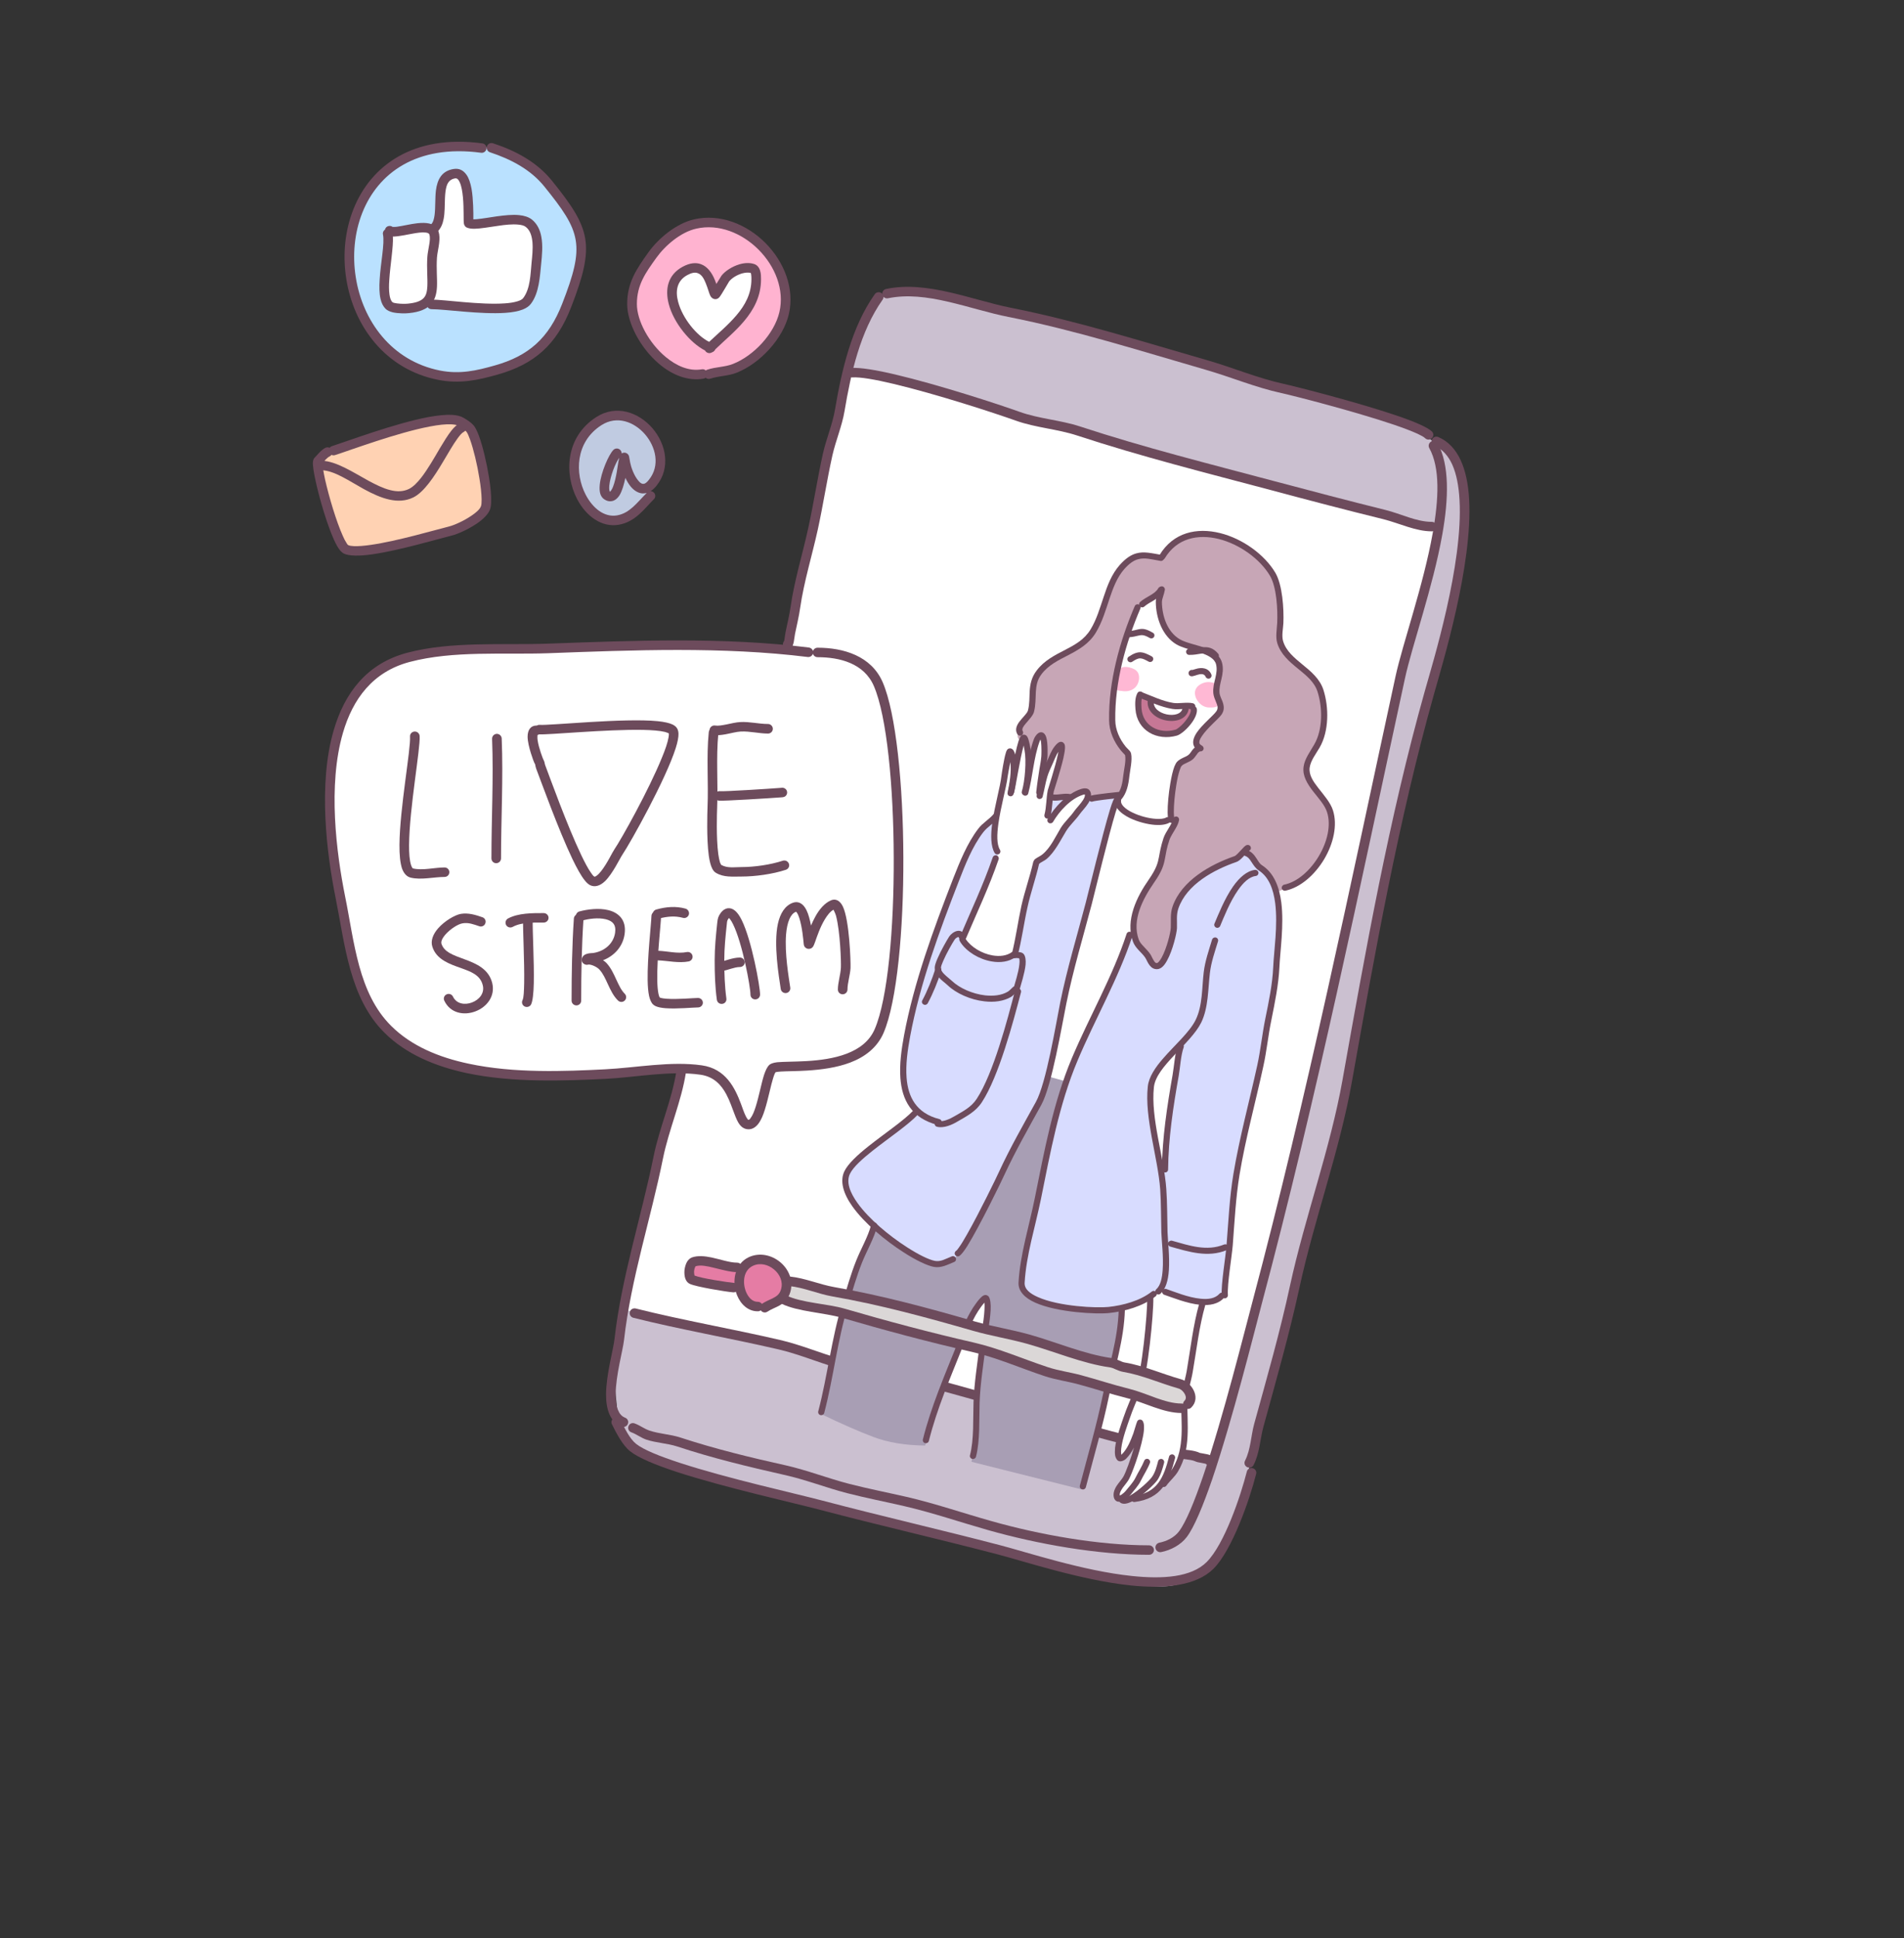 <svg width="226" height="230" viewBox="0 0 226 230" fill="none" xmlns="http://www.w3.org/2000/svg">
<rect x="0" y="0" width="226" height="230" fill="#333333" stroke="none"/>
<g clip-path="url(#clip0_806_15339)">
<path d="M74.896 171.482C73.917 170.312 73.367 168.89 73.246 167.215C73.077 164.691 72.489 164.301 74.23 156.741C75.97 149.181 78.049 136.39 79.145 133.453C79.868 131.495 80.569 129.232 81.247 126.662C89.601 92.568 94.215 73.337 95.089 68.97C96.389 62.408 99.643 46.463 101.282 41.794C102.92 37.136 103.146 34.796 107.248 34.544C111.35 34.303 128.176 39.281 136.074 41.209C143.962 43.147 159.092 47.805 164.053 49.468C169.014 51.132 174.37 53.862 174.189 60.539C173.997 67.227 168.392 86.086 166.675 94.243C164.957 102.399 162.29 115.305 161.273 122.429C160.256 129.553 157.047 139.614 155.883 144.248C155.107 147.338 154.241 150.887 153.284 154.894C151.702 160.278 150.538 164.454 149.793 167.421C148.674 171.884 147.849 176.702 147.476 177.528C147.114 178.365 145.453 189.436 136.334 188.162C127.215 186.877 111.802 182.587 108.491 181.428C105.169 180.258 81.925 174.534 79.122 173.593C77.254 172.966 75.845 172.262 74.896 171.482Z" fill="#CBC0D0"/>
<path d="M100.547 44.238C101.259 44.089 102.841 44.077 107.655 45.488C112.48 46.899 129.972 51.672 136.006 53.599C142.041 55.526 150.12 57.063 154.776 58.509C157.879 59.465 163.089 60.864 170.404 62.707C168.106 72.535 166.569 79.364 165.793 83.196C165.017 87.035 163.529 93.891 161.33 103.765C158.354 118.219 156.294 127.519 155.149 131.664C153.431 137.87 150.583 150.455 149.476 154.183C148.73 156.661 146.877 162.959 143.916 173.077C133.95 170.439 126.906 168.531 122.785 167.353C116.616 165.575 99.361 162.615 95.202 160.688C91.032 158.772 80.365 157.005 78.196 156.397C76.749 156 75.329 155.671 73.936 155.411L81.032 126.64C88.995 95.222 93.293 78.225 93.925 75.648C94.874 71.77 97.632 57.419 98.637 53.553C99.654 49.698 99.824 44.398 100.547 44.238Z" fill="white"/>
<path d="M39.052 95.012C38.683 90.148 39.565 86.233 41.697 83.265C44.895 78.803 47.573 77.85 54.104 77.013C60.624 76.187 79.665 77.093 84.953 76.508C90.253 75.923 99.824 77.438 102.298 78.745C104.773 80.053 106.965 91.823 106.717 98.546C106.457 105.268 105.971 119.55 104.445 122.005C102.92 124.472 97.033 126.548 95.146 126.502C93.888 126.472 92.735 126.575 91.688 126.812C91.07 128.762 90.573 130.303 90.196 131.435C89.62 133.133 89.1 134.831 88.445 133.271C87.778 131.71 85.608 128.384 83.959 127.466C82.309 126.56 74.275 127.248 71.924 127.409C69.574 127.569 53.031 128.418 47.584 123.543C42.126 118.679 42.691 115.352 41.437 110.74C40.6 107.673 39.806 102.431 39.052 95.012Z" fill="white"/>
<path d="M63.676 86.936C73.816 86.561 79.051 86.434 79.383 86.557C79.88 86.752 79.835 88.53 79.032 90.297C78.23 92.052 73.281 101.929 72.241 103.122C71.202 104.315 70.817 106.07 68.06 100.966C65.303 95.849 64.252 91.627 63.676 89.826C63.292 88.618 63.292 87.654 63.676 86.936Z" fill="white"/>
<path d="M37.81 54.745C37.667 54.134 38.586 53.541 40.568 52.967C43.539 52.096 52.659 49.641 54.546 50.042C56.433 50.432 56.738 51.889 57.111 54.138C57.495 56.374 57.868 60.229 57.167 61.066C56.467 61.904 54.263 62.73 49.63 64.026C44.986 65.323 42.059 65.736 41.234 65.047C40.398 64.359 38.873 60.917 38.737 60.16C38.639 59.663 38.33 57.858 37.81 54.745Z" fill="#FFD2B3"/>
<path d="M76.309 60.161C75.677 60.746 74.999 61.583 73.428 62.019C71.868 62.444 70.185 60.792 69.19 58.715C68.196 56.639 68.173 53.633 69.111 52.016C70.049 50.387 72.445 48.781 74.23 49.274C76.027 49.767 77.451 51.649 78.038 53.92C78.626 56.192 77.575 57.144 77.259 57.66C76.942 58.176 76.931 59.576 76.309 60.161Z" fill="#C0CBE1"/>
<path d="M84.072 44.536C81.014 44.651 78.626 43.347 76.908 40.624C74.332 36.54 74.558 35.84 76.377 32.181C78.208 28.521 81.044 26.089 85.067 26.732C89.101 27.374 92.751 30.919 92.943 34.188C93.135 37.469 92.683 39.064 90.739 41.209C88.807 43.343 87.044 43.848 86.118 44.054C85.5 44.2 84.818 44.36 84.072 44.536Z" fill="#FFB3D0"/>
<path d="M41.629 31.539C40.838 28.992 41.637 26.025 44.025 22.637C47.596 17.543 52.285 16.649 57.472 17.452C62.647 18.255 68.602 24.633 68.907 27.891C69.213 31.16 68.15 35.244 66.399 37.883C64.647 40.521 63.427 42.059 61.291 43.034C59.156 43.997 52.918 45.81 49.573 43.573C46.24 41.347 43.415 38.72 42.624 36.277C42.104 34.656 41.772 33.076 41.629 31.539Z" fill="#BAE1FF"/>
<path d="M45.765 35.657C45.686 34.923 45.652 32.537 45.799 30.472C45.946 28.407 45.607 28.075 46.409 27.639C46.937 27.34 48.564 27.157 51.291 27.088C51.765 27.073 51.984 26.709 51.946 25.998C51.89 24.931 52.048 21.868 52.884 21.065C53.732 20.262 54.975 20.538 55.212 21.65C55.362 22.385 55.54 23.91 55.743 26.228C57.694 26.289 59.306 26.331 60.579 26.354C62.489 26.4 63.856 26.996 63.789 29.13C63.721 31.252 63.348 34.935 62.647 35.669C61.935 36.392 61.562 36.449 57.969 36.587C55.574 36.671 53.287 36.525 51.11 36.151C50.424 36.464 49.573 36.671 48.556 36.77C47.042 36.908 45.833 36.38 45.765 35.657Z" fill="white"/>
<path d="M84.015 41.233C81.77 39.481 80.516 37.81 80.252 36.22C79.868 33.834 80.286 32.744 81.721 32.17C83.156 31.608 84.264 32.457 84.4 32.916C84.49 33.229 84.712 33.879 85.066 34.866C85.594 33.642 86.219 32.805 86.942 32.354C88.016 31.688 89.79 31.849 89.688 32.858C89.586 33.868 90.366 33.409 88.773 35.921C87.168 38.434 86.558 39.237 85.959 39.799C85.552 40.173 84.904 40.651 84.015 41.233Z" fill="white"/>
<path fill-rule="evenodd" clip-rule="evenodd" d="M92.061 127.236C92.016 127.293 91.971 127.385 91.925 127.488C91.801 127.798 91.688 128.211 91.564 128.67C91.247 129.92 90.92 131.526 90.456 132.582C90.253 133.029 90.027 133.396 89.767 133.626C89.405 133.958 88.999 134.084 88.535 133.97C88.253 133.901 88.004 133.729 87.778 133.431C87.564 133.144 87.371 132.708 87.179 132.192C86.908 131.503 86.637 130.654 86.207 129.851C85.62 128.762 84.75 127.764 83.145 127.534C79.518 127.018 75.495 127.844 71.868 128.027C67.043 128.257 60.884 128.509 55.381 127.339C51.641 126.536 48.194 125.091 45.652 122.567C41.459 118.426 40.94 112.013 39.844 106.598C38.77 101.275 37.742 93.061 39.606 86.672C40.883 82.266 43.516 78.733 48.341 77.46C53.596 76.072 59.63 76.576 65.009 76.382C75.213 76.014 85.88 75.578 96.016 76.84C96.253 76.875 96.445 77.047 96.502 77.253C96.57 77.024 96.796 76.863 97.044 76.863C100.107 76.863 103.417 77.827 104.773 80.959C106.355 84.607 107.203 93.165 107.226 101.734C107.259 110.315 106.468 118.884 104.875 122.578C104.107 124.345 102.638 125.435 100.92 126.089C99.293 126.708 97.44 126.938 95.812 127.041C94.558 127.121 93.439 127.11 92.682 127.156C92.434 127.167 92.151 127.213 92.061 127.236ZM96.49 77.575C96.411 77.827 96.151 77.999 95.88 77.965C85.801 76.714 75.201 77.139 65.054 77.517C59.754 77.701 53.81 77.184 48.635 78.55C44.239 79.708 41.866 82.966 40.702 86.981C38.894 93.199 39.923 101.195 40.962 106.369C41.505 109.019 41.889 111.91 42.646 114.651C43.38 117.301 44.477 119.814 46.454 121.764C48.85 124.138 52.104 125.481 55.63 126.226C61.031 127.385 67.077 127.133 71.811 126.892C75.506 126.708 79.608 125.894 83.303 126.421C86.151 126.823 87.236 129.106 87.948 130.987C88.151 131.538 88.321 132.054 88.513 132.433C88.569 132.559 88.637 132.673 88.705 132.754C88.739 132.811 88.761 132.868 88.818 132.88C88.942 132.903 89.021 132.788 89.112 132.651C89.338 132.352 89.518 131.893 89.688 131.366C90.083 130.127 90.366 128.567 90.694 127.546C90.874 127.006 91.078 126.593 91.293 126.387C91.428 126.249 91.745 126.112 92.242 126.054C92.987 125.985 94.264 125.997 95.745 125.917C97.259 125.825 98.988 125.618 100.513 125.033C101.937 124.483 103.18 123.611 103.824 122.131C105.384 118.529 106.118 110.131 106.084 101.746C106.062 93.36 105.271 84.974 103.723 81.406C102.559 78.71 99.666 77.987 97.044 77.987C96.784 77.987 96.558 77.815 96.49 77.575Z" fill="#6D4B5C"/>
<path d="M49.2 86.81C49.517 86.787 49.788 87.028 49.81 87.338C49.912 88.818 48.59 95.93 48.556 100.255C48.545 101.276 48.613 102.136 48.805 102.698C48.843 102.806 48.888 102.897 48.94 102.974C48.963 103.008 48.974 103.043 49.008 103.054C50.161 103.329 51.607 102.939 52.771 102.939C53.087 102.939 53.336 103.192 53.336 103.502C53.336 103.811 53.087 104.064 52.771 104.064C51.517 104.064 49.969 104.454 48.737 104.144C48.308 104.041 47.946 103.685 47.72 103.066C47.505 102.423 47.404 101.437 47.415 100.244C47.449 95.942 48.771 88.886 48.669 87.407C48.647 87.097 48.884 86.833 49.2 86.81Z" fill="#6D4B5C"/>
<path d="M58.953 87.084C59.269 87.073 59.54 87.325 59.551 87.635C59.744 92.373 59.472 97.134 59.472 101.86C59.472 102.181 59.212 102.434 58.896 102.434C58.58 102.434 58.331 102.181 58.331 101.86C58.331 97.157 58.591 92.407 58.41 87.681C58.399 87.36 58.636 87.107 58.953 87.084Z" fill="#6D4B5C"/>
<path fill-rule="evenodd" clip-rule="evenodd" d="M63.721 86.098C63.823 86.04 63.936 86.006 64.071 86.018C65.235 86.109 74.106 85.18 78.083 85.582C78.863 85.662 79.473 85.8 79.846 85.983C80.095 86.109 80.276 86.27 80.366 86.431C80.468 86.591 80.524 86.798 80.535 87.061C80.547 87.463 80.434 88.06 80.208 88.771C79.044 92.453 74.885 99.921 73.868 101.436C73.586 101.849 72.716 103.696 71.812 104.567C71.224 105.13 70.591 105.313 70.038 105.038C69.857 104.946 69.62 104.751 69.394 104.453C68.976 103.936 68.478 103.042 67.947 101.94C66.264 98.418 64.23 92.74 63.631 91.18C63.597 91.088 63.586 90.985 63.552 90.882C63.54 90.824 63.54 90.755 63.518 90.698C63.484 90.629 63.439 90.56 63.405 90.48C63.382 90.446 62.636 88.553 62.625 87.429C62.625 86.591 63.009 86.098 63.687 86.098C63.702 86.098 63.714 86.098 63.721 86.098ZM79.383 87.027C79.315 86.993 79.1 86.901 78.92 86.855C78.298 86.706 77.394 86.637 76.321 86.614C71.948 86.534 65.043 87.222 63.981 87.142C63.928 87.18 63.868 87.207 63.8 87.222C63.789 87.337 63.778 87.624 63.812 87.83C63.947 88.794 64.444 90.01 64.456 90.044C64.49 90.124 64.546 90.216 64.58 90.308C64.625 90.4 64.636 90.503 64.659 90.606C64.682 90.664 64.682 90.721 64.704 90.778C65.292 92.327 67.314 97.96 68.987 101.459C69.405 102.33 69.789 103.065 70.139 103.558C70.298 103.787 70.422 103.971 70.558 104.028C70.591 104.051 70.637 104.028 70.671 104.005C70.731 103.982 70.787 103.948 70.84 103.902C71.01 103.776 71.168 103.604 71.337 103.397C72.061 102.491 72.682 101.137 72.919 100.805C73.789 99.52 77.01 93.749 78.569 89.906C78.965 88.954 79.247 88.128 79.349 87.532C79.383 87.371 79.394 87.222 79.394 87.107C79.394 87.085 79.394 87.05 79.383 87.027Z" fill="#6D4B5C"/>
<path d="M85.598 102.63C86.332 103.055 87.168 102.894 88.004 102.894C89.541 102.894 91.462 102.619 92.92 102.137C93.225 102.045 93.541 102.206 93.643 102.504C93.745 102.791 93.587 103.112 93.282 103.215C91.711 103.732 89.654 104.018 88.004 104.018C86.954 104.018 85.914 104.133 84.987 103.582C84.829 103.491 84.671 103.33 84.547 103.089C84.366 102.745 84.219 102.183 84.129 101.518C83.857 99.51 83.959 96.413 83.982 95.816C84.106 92.868 83.835 89.828 84.129 86.891C84.162 86.581 84.445 86.352 84.761 86.386C85.067 86.409 85.304 86.684 85.27 86.994C84.976 89.919 85.247 92.937 85.123 95.862C85.1 96.436 84.999 99.43 85.259 101.357C85.315 101.747 85.383 102.08 85.462 102.343C85.507 102.458 85.575 102.596 85.598 102.63Z" fill="#6D4B5C"/>
<path d="M92.762 93.486C92.942 93.452 93.123 93.509 93.27 93.647C93.485 93.865 93.485 94.221 93.27 94.439C93.236 94.473 93.157 94.553 92.988 94.588C92.965 94.599 92.875 94.611 92.705 94.622C91.541 94.714 85.823 95.069 85.326 95.012C85.01 94.966 84.784 94.691 84.829 94.381C84.863 94.071 85.145 93.853 85.462 93.888C85.936 93.945 91.485 93.59 92.615 93.498C92.671 93.498 92.739 93.486 92.762 93.486Z" fill="#6D4B5C"/>
<path d="M84.23 86.558C84.286 86.26 84.58 86.042 84.897 86.099C85.247 86.156 85.722 86.065 86.207 85.973C86.795 85.847 87.394 85.709 87.857 85.686C88.953 85.617 90.061 85.915 91.168 85.915C91.473 85.915 91.733 86.179 91.733 86.489C91.733 86.799 91.473 87.051 91.168 87.051C90.083 87.051 88.999 86.753 87.914 86.81C87.405 86.833 86.727 87.028 86.083 87.143C85.575 87.235 85.089 87.281 84.704 87.212C84.388 87.166 84.185 86.868 84.23 86.558Z" fill="#6D4B5C"/>
<path d="M57.607 109.569C57.506 109.867 57.178 110.017 56.884 109.913C56.24 109.695 55.596 109.443 54.907 109.569C54.376 109.649 53.449 110.235 52.861 110.911C52.681 111.118 52.534 111.336 52.443 111.554C52.387 111.703 52.364 111.852 52.398 111.99C52.556 112.483 52.907 112.816 53.325 113.068C53.844 113.378 54.466 113.584 55.076 113.814C56.568 114.353 58.003 114.995 58.421 116.636C58.816 118.219 57.777 119.515 56.421 120.02C55.065 120.536 53.438 120.238 52.737 118.747C52.601 118.46 52.726 118.127 53.008 118.001C53.291 117.863 53.641 117.989 53.765 118.265C54.195 119.16 55.2 119.274 56.014 118.965C56.85 118.655 57.551 117.886 57.302 116.911C56.997 115.661 55.822 115.282 54.692 114.869C54.003 114.628 53.302 114.376 52.737 114.032C52.07 113.63 51.55 113.102 51.313 112.322C51.099 111.646 51.392 110.865 51.991 110.177C52.771 109.282 54.014 108.56 54.715 108.445C55.607 108.307 56.432 108.56 57.257 108.846C57.562 108.95 57.72 109.271 57.607 109.569Z" fill="#6D4B5C"/>
<path d="M62.692 108.584C63.008 108.607 63.246 108.871 63.234 109.181C63.189 110.362 63.415 114.137 63.359 116.672C63.336 117.876 63.223 118.817 63.042 119.184C62.907 119.46 62.556 119.574 62.274 119.437C61.992 119.299 61.879 118.955 62.025 118.68C62.172 118.381 62.195 117.613 62.218 116.649C62.263 114.102 62.048 110.317 62.093 109.124C62.105 108.814 62.376 108.573 62.692 108.584Z" fill="#6D4B5C"/>
<path d="M60.071 109.765C59.924 109.489 60.026 109.145 60.297 108.996C61.518 108.342 63.179 108.354 64.535 108.354C64.851 108.354 65.111 108.606 65.111 108.916C65.111 109.225 64.851 109.478 64.535 109.478C63.359 109.478 61.902 109.42 60.851 109.994C60.568 110.143 60.218 110.04 60.071 109.765Z" fill="#6D4B5C"/>
<path d="M68.727 108.468C69.043 108.491 69.281 108.755 69.258 109.076C69.043 112.254 68.987 115.569 68.987 118.747C68.987 119.057 68.727 119.309 68.422 119.309C68.106 119.309 67.846 119.057 67.846 118.747C67.846 115.546 67.902 112.197 68.117 108.996C68.139 108.686 68.411 108.445 68.727 108.468Z" fill="#6D4B5C"/>
<path d="M69.902 114.457C69.846 114.468 69.722 114.491 69.665 114.491C69.563 114.491 69.473 114.468 69.405 114.434C69.202 114.342 69.055 114.181 69.055 113.895C69.055 113.654 69.168 113.447 69.405 113.298C69.507 113.241 69.654 113.183 69.823 113.149C70.049 113.103 70.32 113.103 70.4 113.092C71.676 112.908 72.806 112.048 73.01 110.694C73.078 110.212 73.01 109.845 72.806 109.593C72.603 109.329 72.275 109.18 71.914 109.088C71.021 108.87 69.88 109.019 69.089 109.249C68.784 109.329 68.467 109.157 68.377 108.847C68.298 108.549 68.467 108.239 68.772 108.159C69.733 107.895 71.111 107.734 72.185 107.998C72.818 108.147 73.349 108.446 73.71 108.893C74.072 109.352 74.264 109.983 74.14 110.855C73.925 112.357 72.885 113.447 71.575 113.952C71.744 114.055 71.891 114.17 71.993 114.285C72.513 114.847 72.852 115.581 73.179 116.304C73.462 116.9 73.722 117.497 74.162 117.933C74.377 118.151 74.377 118.506 74.162 118.724C73.936 118.954 73.575 118.954 73.349 118.724C72.818 118.208 72.479 117.497 72.14 116.763C71.857 116.155 71.586 115.524 71.145 115.053C70.897 114.778 70.309 114.48 69.902 114.457Z" fill="#6D4B5C"/>
<path d="M78.309 118.368C78.332 118.38 78.4 118.414 78.456 118.426C78.626 118.471 78.84 118.494 79.089 118.517C80.388 118.621 82.343 118.426 82.852 118.426C83.168 118.426 83.428 118.678 83.428 118.988C83.428 119.297 83.168 119.55 82.852 119.55C82.332 119.55 80.332 119.745 78.999 119.642C78.524 119.607 78.117 119.527 77.857 119.412C77.665 119.332 77.53 119.217 77.428 119.102C77.281 118.907 77.134 118.598 77.044 118.185C76.942 117.703 76.885 117.06 76.874 116.338C76.829 113.642 77.292 109.696 77.326 108.686C77.338 108.376 77.597 108.135 77.914 108.147C78.23 108.147 78.479 108.411 78.468 108.72C78.445 109.73 77.97 113.642 78.016 116.315C78.027 116.957 78.072 117.531 78.162 117.955C78.208 118.127 78.242 118.276 78.309 118.368Z" fill="#6D4B5C"/>
<path d="M77.563 113.368C77.574 113.058 77.845 112.817 78.15 112.829C79.269 112.874 80.422 113.196 81.529 112.978C81.834 112.92 82.139 113.115 82.196 113.425C82.264 113.723 82.06 114.022 81.755 114.09C80.557 114.32 79.303 114.01 78.105 113.964C77.789 113.941 77.552 113.677 77.563 113.368Z" fill="#6D4B5C"/>
<path d="M77.507 108.629C77.416 108.32 77.597 108.01 77.902 107.93C79.043 107.608 80.23 107.505 81.371 107.826C81.676 107.918 81.846 108.228 81.767 108.526C81.676 108.824 81.36 109.008 81.055 108.916C80.117 108.652 79.145 108.756 78.219 109.008C77.913 109.1 77.597 108.928 77.507 108.629Z" fill="#6D4B5C"/>
<path d="M86.524 108.939C86.501 108.962 86.483 108.985 86.468 109.008C86.309 109.226 86.298 109.352 86.275 109.627C86.117 111.084 85.97 112.484 85.97 113.952C85.97 115.478 86.016 116.981 86.219 118.495C86.264 118.805 86.049 119.092 85.733 119.126C85.417 119.172 85.134 118.954 85.089 118.644C84.874 117.084 84.829 115.524 84.829 113.952C84.829 112.449 84.976 111.015 85.134 109.513C85.191 108.985 85.247 108.756 85.541 108.343C85.812 107.975 86.117 107.815 86.388 107.78C86.682 107.746 86.976 107.838 87.259 108.079C87.519 108.297 87.79 108.675 88.038 109.18C89.225 111.578 90.219 117.061 90.219 118.025C90.219 118.346 89.959 118.598 89.643 118.598C89.326 118.598 89.078 118.346 89.078 118.025C89.078 117.107 88.129 111.933 87.01 109.673C86.886 109.421 86.761 109.203 86.637 109.054C86.603 109.019 86.558 108.973 86.524 108.939Z" fill="#6D4B5C"/>
<path d="M84.919 114.732C84.885 114.422 85.123 114.147 85.439 114.124C85.789 114.09 86.128 113.975 86.467 113.872C86.897 113.746 87.349 113.631 87.823 113.631C88.14 113.631 88.4 113.883 88.4 114.193C88.4 114.503 88.14 114.755 87.823 114.755C87.462 114.755 87.123 114.858 86.795 114.95C86.377 115.076 85.97 115.214 85.541 115.248C85.224 115.271 84.942 115.042 84.919 114.732Z" fill="#6D4B5C"/>
<path d="M96.265 109.834C96.412 109.49 96.581 109.123 96.773 108.778C97.248 107.907 97.881 107.161 98.638 106.84C99.158 106.622 99.689 106.828 100.051 107.585C100.819 109.203 100.988 114.067 100.955 114.881C100.909 115.707 100.593 116.648 100.593 117.428C100.593 117.738 100.333 117.99 100.017 117.99C99.7 117.99 99.452 117.738 99.452 117.428C99.452 116.625 99.768 115.673 99.813 114.824C99.847 114.159 99.734 110.591 99.237 108.687C99.158 108.411 99.011 108.102 98.932 107.952C98.525 108.182 98.197 108.618 97.903 109.1C97.338 110.029 96.966 111.165 96.751 111.773C96.66 112.036 96.57 112.231 96.525 112.312C96.434 112.438 96.344 112.507 96.276 112.541C96.141 112.599 96.028 112.61 95.937 112.599C95.794 112.583 95.67 112.522 95.564 112.415C95.508 112.358 95.44 112.266 95.418 112.128C95.395 112.059 95.395 111.922 95.384 111.853C95.35 111.543 95.225 110.017 94.875 108.939C94.796 108.698 94.706 108.469 94.593 108.308C94.57 108.274 94.513 108.216 94.491 108.193C94.129 108.331 93.892 108.641 93.711 109.042C93.485 109.547 93.361 110.189 93.304 110.878C93.124 113.138 93.621 115.96 93.802 117.199C93.847 117.509 93.632 117.795 93.327 117.841C93.011 117.887 92.717 117.669 92.672 117.359C92.446 115.845 91.802 112.082 92.333 109.627C92.604 108.388 93.18 107.459 94.118 107.127C94.762 106.897 95.338 107.218 95.723 107.998C95.971 108.492 96.141 109.18 96.265 109.834Z" fill="#6D4B5C"/>
<path fill-rule="evenodd" clip-rule="evenodd" d="M93.101 75.957C93.158 75.636 93.18 75.315 93.248 74.994C93.451 74.007 93.7 72.998 93.847 71.977C94.299 68.822 95.282 65.69 95.96 62.559C96.593 59.656 97.045 56.673 97.689 53.782C98.084 52.05 98.819 50.341 99.113 48.597C99.904 43.951 101.068 38.823 103.825 34.923C104.006 34.659 104.356 34.602 104.616 34.774C104.876 34.957 104.944 35.313 104.763 35.565C102.096 39.34 101 44.295 100.243 48.792C99.949 50.547 99.203 52.28 98.808 54.023C98.163 56.914 97.712 59.897 97.079 62.799C96.401 65.897 95.429 69.006 94.977 72.137C94.83 73.181 94.57 74.214 94.367 75.223C94.31 75.533 94.276 75.843 94.22 76.164C94.22 76.198 94.141 76.497 94.084 76.634C94.028 76.772 93.96 76.852 93.926 76.887C93.7 77.116 93.451 77.082 93.282 77.001C93.203 76.967 92.932 76.852 92.932 76.451C92.932 76.313 92.977 76.198 93.056 76.095L93.101 75.957ZM94.084 76.405V76.416V76.405ZM94.084 76.382V76.371V76.382Z" fill="#6D4B5C"/>
<path d="M80.942 126.629C81.247 126.675 81.462 126.962 81.416 127.272C80.885 130.702 79.394 134.029 78.704 137.424C77.258 144.594 74.896 151.73 74.071 159.014C73.924 160.299 73.1 163.144 73.077 165.45C73.077 166.15 73.145 166.792 73.348 167.308C73.518 167.733 73.778 168.077 74.207 168.238C74.501 168.352 74.648 168.685 74.523 168.972C74.41 169.27 74.071 169.408 73.778 169.293C72.433 168.754 71.924 167.262 71.936 165.438C71.958 163.087 72.794 160.196 72.941 158.888C73.766 151.569 76.128 144.399 77.586 137.195C78.264 133.822 79.767 130.507 80.286 127.1C80.332 126.79 80.625 126.584 80.942 126.629Z" fill="#6D4B5C"/>
<path d="M169.884 52.395C170.156 52.246 170.506 52.349 170.653 52.613C172.054 55.16 171.964 59.14 171.195 63.442C170.088 69.671 167.613 76.589 166.766 80.501C161.387 105.337 156.313 130.174 149.759 154.758C148.832 158.256 146.29 168.466 143.872 175.579C142.798 178.699 141.747 181.234 140.866 182.393C140.143 183.345 138.968 183.953 137.826 184.183C137.521 184.24 137.216 184.045 137.16 183.735C137.092 183.437 137.295 183.139 137.6 183.07C138.482 182.898 139.397 182.45 139.951 181.716C140.787 180.603 141.77 178.183 142.787 175.223C145.205 168.134 147.725 157.958 148.663 154.471C155.194 129.898 160.268 105.085 165.647 80.26C166.494 76.359 168.958 69.465 170.065 63.236C170.777 59.232 170.958 55.527 169.647 53.163C169.5 52.888 169.602 52.544 169.884 52.395Z" fill="#6D4B5C"/>
<path d="M104.729 34.97C104.672 34.66 104.864 34.362 105.169 34.293C107.621 33.777 110.198 34.109 112.74 34.694C115.204 35.256 117.633 36.048 119.916 36.507C127.916 38.09 135.544 40.522 143.375 42.77C146.392 43.642 149.262 44.87 152.347 45.547C153.951 45.902 161.093 47.726 165.76 49.309C167.873 50.021 169.478 50.72 169.964 51.202C170.189 51.42 170.189 51.776 169.964 51.994C169.738 52.223 169.376 52.223 169.15 51.994C169.003 51.845 168.698 51.684 168.291 51.489C167.568 51.156 166.562 50.778 165.387 50.376C160.765 48.816 153.68 46.992 152.109 46.648C148.991 45.971 146.087 44.732 143.047 43.86C135.261 41.612 127.668 39.191 119.69 37.608C117.407 37.161 114.955 36.358 112.48 35.796C110.107 35.245 107.7 34.924 105.407 35.394C105.101 35.463 104.796 35.268 104.729 34.97Z" fill="#6D4B5C"/>
<path d="M100.537 44.272C100.514 43.962 100.751 43.687 101.068 43.664C102.096 43.595 104.006 43.905 106.277 44.444C111.43 45.66 118.47 47.954 120.956 48.849C123.329 49.709 125.86 49.836 128.222 50.616C135.759 53.094 143.635 55.067 151.341 57.12C155.703 58.279 160.065 59.426 164.449 60.516C166.269 60.963 168.111 61.927 169.941 61.927C170.258 61.927 170.518 62.179 170.518 62.489C170.518 62.799 170.258 63.051 169.941 63.051C168.02 63.051 166.088 62.087 164.178 61.606C159.783 60.527 155.409 59.38 151.048 58.21C143.318 56.157 135.42 54.172 127.86 51.683C125.487 50.903 122.956 50.765 120.572 49.916C118.108 49.033 111.125 46.75 106.017 45.545C103.893 45.04 102.107 44.719 101.147 44.788C100.83 44.811 100.559 44.581 100.537 44.272Z" fill="#6D4B5C"/>
<path d="M143.103 173.698C142.979 173.675 142.696 173.618 142.527 173.583C142.267 173.537 142.03 173.491 141.928 173.434C141.6 173.273 141.171 173.228 140.741 173.17C140.199 173.113 139.634 173.067 139.148 172.918C135.08 171.713 130.831 170.853 126.809 169.534C120.82 167.56 114.661 165.782 108.548 164.199C105.519 163.408 102.31 163.178 99.316 162.306C96.988 161.63 94.705 160.654 92.344 160.115C86.615 158.785 80.852 157.798 75.168 156.376C74.862 156.295 74.682 155.985 74.761 155.687C74.829 155.389 75.145 155.205 75.45 155.274C81.123 156.697 86.886 157.683 92.603 159.014C94.988 159.565 97.293 160.54 99.632 161.217C102.627 162.088 105.824 162.318 108.842 163.098C114.977 164.693 121.159 166.482 127.17 168.455C131.182 169.786 135.419 170.635 139.476 171.839C139.996 171.989 140.617 172.012 141.182 172.092C141.634 172.149 142.064 172.241 142.414 172.413C142.448 172.413 142.685 172.47 142.855 172.493C143.16 172.539 143.476 172.608 143.657 172.688C143.996 172.837 144.098 173.101 144.098 173.319C144.098 173.629 143.849 173.881 143.533 173.881C143.363 173.881 143.205 173.813 143.103 173.698Z" fill="#6D4B5C"/>
<path d="M74.602 169.246C74.704 168.948 75.032 168.799 75.326 168.914C75.947 169.132 76.467 169.556 77.088 169.763C78.286 170.164 79.563 170.199 80.761 170.589C84.885 171.942 89.089 172.963 93.326 173.904C95.88 174.489 98.287 175.441 100.83 176.095C103.078 176.669 105.35 177.116 107.61 177.632C110.988 178.412 114.277 179.548 117.622 180.489C123.396 182.129 130.402 183.38 136.391 183.38C136.707 183.38 136.967 183.632 136.967 183.942C136.967 184.251 136.707 184.504 136.391 184.504C130.3 184.504 123.181 183.242 117.305 181.579C113.983 180.638 110.717 179.514 107.35 178.734C105.079 178.206 102.796 177.77 100.536 177.185C98.016 176.531 95.62 175.579 93.067 175.017C88.806 174.053 84.558 173.032 80.399 171.655C79.201 171.265 77.925 171.231 76.727 170.841C76.094 170.623 75.563 170.199 74.941 169.969C74.636 169.866 74.489 169.533 74.602 169.246Z" fill="#6D4B5C"/>
<path d="M169.975 52.154C170.099 51.867 170.438 51.741 170.732 51.867C173.093 52.877 174.178 55.653 174.382 59.232C174.822 67.056 171.206 78.814 170.223 82.325C165.997 97.376 163.217 112.977 160.471 128.35C159.002 136.609 156.019 144.617 154.245 152.784C153.036 158.348 151.488 163.763 149.985 169.235C149.555 170.772 149.533 172.413 148.798 173.847C148.663 174.133 148.312 174.237 148.03 174.099C147.747 173.961 147.634 173.629 147.781 173.342C148.471 171.977 148.471 170.405 148.877 168.937C150.38 163.488 151.928 158.096 153.126 152.544C154.9 144.387 157.883 136.391 159.352 128.155C162.098 112.748 164.878 97.1 169.116 82.026C170.088 78.562 173.681 66.999 173.24 59.301C173.15 57.706 172.89 56.295 172.393 55.16C171.918 54.116 171.24 53.313 170.268 52.9C169.986 52.773 169.85 52.441 169.975 52.154Z" fill="#6D4B5C"/>
<path d="M72.896 168.26C73.179 168.122 73.518 168.237 73.665 168.512C74.105 169.407 74.716 170.714 75.507 171.345C76.411 172.057 78.343 172.825 80.693 173.594C86.366 175.452 94.49 177.242 97.643 178.079C104.615 179.915 111.633 181.521 118.627 183.345C121.904 184.194 128.526 186.408 134.334 187.016C138.029 187.406 141.386 187.177 143.216 185.375C145.341 183.265 147.273 177.483 147.996 174.626C148.064 174.328 148.38 174.145 148.685 174.225C148.99 174.294 149.183 174.603 149.103 174.902C148.346 177.907 146.267 183.953 144.018 186.178C141.996 188.175 138.301 188.565 134.21 188.14C128.334 187.521 121.644 185.295 118.345 184.435C111.35 182.611 104.322 181.005 97.349 179.169C94.185 178.332 86.027 176.531 80.332 174.672C77.812 173.846 75.766 172.997 74.795 172.217C73.891 171.506 73.145 170.038 72.636 169.017C72.49 168.741 72.614 168.397 72.896 168.26Z" fill="#6D4B5C"/>
<path d="M57.743 17.647C57.698 17.956 57.415 18.174 57.099 18.128C53.279 17.612 50.217 18.22 47.867 19.551C43.2 22.201 41.414 27.742 42.228 32.893C43.03 38.043 46.443 42.827 52.24 43.974C54.59 44.433 56.556 43.986 58.737 43.366C62.737 42.242 65.144 40.131 66.726 36.059C68.082 32.583 68.659 30.438 68.331 28.487C68.003 26.537 66.76 24.794 64.602 22.121C62.975 20.113 60.658 18.897 58.161 18.071C57.867 17.979 57.698 17.658 57.799 17.36C57.901 17.062 58.229 16.901 58.523 17.004C61.223 17.887 63.732 19.241 65.495 21.421C67.823 24.3 69.099 26.193 69.461 28.292C69.811 30.392 69.246 32.721 67.789 36.46C66.06 40.923 63.427 43.217 59.054 44.456C56.692 45.121 54.556 45.58 52.014 45.076C45.708 43.837 41.968 38.663 41.098 33.065C40.217 27.455 42.217 21.455 47.302 18.564C49.833 17.13 53.133 16.454 57.257 17.016C57.562 17.05 57.788 17.337 57.743 17.647Z" fill="#6D4B5C"/>
<path fill-rule="evenodd" clip-rule="evenodd" d="M46.602 26.927C46.658 26.927 46.929 26.938 47.133 26.904C47.811 26.812 48.726 26.582 49.539 26.491C50.071 26.433 50.568 26.433 50.952 26.525C51.494 26.663 51.879 26.961 52.048 27.466C52.184 27.867 52.184 28.349 52.127 28.842C52.059 29.439 51.901 30.07 51.867 30.552C51.777 31.894 51.913 33.075 51.867 34.028C51.822 34.9 51.619 35.611 51.121 36.138C50.636 36.655 49.845 37.033 48.523 37.159C48.127 37.205 47.268 37.205 46.635 37.068C46.263 36.976 45.969 36.838 45.788 36.666C45.494 36.379 45.279 35.978 45.166 35.462C45.02 34.831 45.008 34.028 45.065 33.167C45.178 31.206 45.675 28.9 45.46 27.833C45.404 27.603 45.505 27.374 45.697 27.248C45.72 27.145 45.765 27.053 45.844 26.973C46.048 26.777 46.376 26.755 46.602 26.927ZM46.635 28.062C46.703 29.313 46.319 31.424 46.206 33.236C46.161 33.867 46.161 34.452 46.229 34.945C46.285 35.335 46.376 35.657 46.579 35.852C46.681 35.943 46.884 35.966 47.099 36.001C47.585 36.07 48.138 36.058 48.41 36.035C49.347 35.943 49.935 35.737 50.285 35.37C50.613 35.026 50.692 34.544 50.726 33.97C50.771 33.007 50.636 31.825 50.726 30.483C50.749 30.058 50.873 29.531 50.952 29.003C51.02 28.578 51.076 28.166 50.963 27.821C50.895 27.649 50.703 27.615 50.489 27.592C50.059 27.546 49.539 27.626 49.02 27.718C48.161 27.867 47.302 28.062 46.748 28.074C46.711 28.074 46.673 28.07 46.635 28.062Z" fill="#6D4B5C"/>
<path d="M56.184 26.032C56.308 26.032 56.444 26.02 56.591 26.009C57.246 25.951 58.082 25.802 58.952 25.676C59.879 25.55 60.828 25.447 61.608 25.527C62.229 25.584 62.749 25.756 63.122 26.043C63.755 26.548 64.105 27.271 64.252 28.085C64.456 29.141 64.331 30.357 64.241 31.263C64.083 32.789 64.004 34.75 63.02 36.047C62.806 36.334 62.478 36.563 62.037 36.735C61.506 36.941 60.806 37.068 59.992 37.125C57.088 37.331 52.783 36.689 51.223 36.689C50.907 36.689 50.658 36.437 50.658 36.115C50.658 35.806 50.907 35.553 51.223 35.553C52.771 35.553 57.043 36.207 59.913 36.001C60.478 35.966 60.986 35.886 61.404 35.76C61.71 35.668 61.969 35.553 62.105 35.37C62.964 34.234 62.964 32.49 63.099 31.148C63.167 30.46 63.269 29.577 63.201 28.751C63.133 28.039 62.953 27.351 62.41 26.927C62.196 26.755 61.868 26.686 61.506 26.651C60.806 26.582 59.947 26.674 59.122 26.8C58.06 26.95 57.043 27.133 56.342 27.145C55.935 27.156 55.608 27.099 55.393 26.995C55.303 26.95 55.122 26.835 55.065 26.537C54.997 26.227 55.077 24.804 54.952 23.428C54.884 22.751 54.783 22.074 54.557 21.604C54.432 21.34 54.285 21.122 54.014 21.168C53.438 21.26 53.156 21.627 53.009 22.097C52.884 22.51 52.839 22.992 52.816 23.497C52.783 24.346 52.805 25.24 52.658 25.986C52.545 26.582 52.331 27.087 51.958 27.454C51.732 27.672 51.37 27.661 51.144 27.443C50.929 27.213 50.929 26.858 51.155 26.64C51.427 26.387 51.517 25.974 51.585 25.516C51.698 24.609 51.63 23.52 51.743 22.59C51.913 21.294 52.432 20.285 53.834 20.055C54.5 19.94 55.009 20.216 55.382 20.755C55.664 21.156 55.845 21.741 55.969 22.395C56.184 23.6 56.195 25.343 56.184 26.032Z" fill="#6D4B5C"/>
<path fill-rule="evenodd" clip-rule="evenodd" d="M83.755 44.824C83.676 44.882 83.597 44.928 83.496 44.939C81.654 45.249 79.8 44.503 78.264 43.207C76.015 41.325 74.444 38.32 74.444 36.083C74.444 33.525 75.563 31.907 76.964 29.945C78.162 28.27 80.275 26.515 82.377 26.033C85.439 25.322 88.626 26.596 90.852 28.832C93.078 31.07 94.344 34.247 93.632 37.287C92.954 40.178 90.23 43.126 87.439 44.228C86.445 44.629 85.349 44.595 84.309 44.939C84.106 45.008 83.902 44.962 83.755 44.824ZM83.778 43.964C83.823 43.918 83.88 43.887 83.948 43.872C84.965 43.528 86.038 43.574 87.01 43.184C89.485 42.209 91.914 39.593 92.513 37.035C93.135 34.362 91.993 31.586 90.038 29.624C88.095 27.674 85.315 26.515 82.637 27.135C80.795 27.548 78.953 29.131 77.902 30.599C76.636 32.366 75.597 33.788 75.597 36.083C75.597 38.056 77.021 40.694 78.998 42.346C80.275 43.413 81.778 44.09 83.303 43.826C83.484 43.792 83.654 43.849 83.778 43.964Z" fill="#6D4B5C"/>
<path fill-rule="evenodd" clip-rule="evenodd" d="M85.033 33.695C85.304 33.248 85.598 32.777 85.643 32.709C86.073 32.158 86.909 31.619 87.768 31.366C88.378 31.183 88.999 31.16 89.519 31.332C89.87 31.447 90.107 31.733 90.22 32.112C90.333 32.456 90.333 32.88 90.333 33.121C90.333 35.152 89.474 36.746 88.299 38.135C87.282 39.339 86.016 40.383 84.909 41.45C84.841 41.622 84.694 41.748 84.525 41.806C84.299 41.955 83.993 41.932 83.79 41.737C83.745 41.691 83.707 41.641 83.677 41.588C81.937 40.704 79.971 38.341 79.383 36.093C78.909 34.303 79.27 32.605 81.033 31.653C81.926 31.171 82.626 31.148 83.18 31.343C83.982 31.619 84.513 32.399 84.841 33.202C84.909 33.362 84.965 33.534 85.033 33.695ZM89.112 32.387C88.796 32.307 88.434 32.353 88.084 32.445C87.463 32.628 86.864 32.995 86.547 33.397C86.457 33.523 85.621 35.014 85.383 35.278C85.09 35.599 84.762 35.496 84.649 35.439C84.536 35.381 84.4 35.278 84.299 35.072C84.174 34.819 84.027 34.234 83.779 33.626C83.575 33.121 83.316 32.582 82.807 32.41C82.491 32.295 82.095 32.364 81.587 32.64C80.332 33.316 80.151 34.544 80.49 35.806C80.999 37.756 82.683 39.832 84.174 40.567C85.248 39.557 86.446 38.559 87.417 37.412C88.434 36.219 89.192 34.865 89.192 33.121C89.192 32.984 89.192 32.743 89.158 32.536C89.146 32.49 89.124 32.422 89.112 32.387Z" fill="#6D4B5C"/>
<path fill-rule="evenodd" clip-rule="evenodd" d="M77.225 58.28C77.372 58.291 77.507 58.349 77.609 58.452C77.835 58.67 77.835 59.026 77.609 59.243C77.021 59.829 76.49 60.483 75.88 61.022C75.202 61.618 74.445 62.1 73.439 62.272C71.45 62.616 69.575 61.285 68.501 59.221C66.964 56.261 67.089 51.879 70.761 49.504C73.134 47.967 75.801 48.919 77.439 50.812C79.067 52.705 79.632 55.504 77.937 57.626C77.699 57.924 77.462 58.142 77.225 58.28ZM73.79 53.806C73.88 53.749 73.993 53.714 74.117 53.714C74.388 53.726 74.626 53.921 74.671 54.184C74.724 54.513 74.769 54.758 74.806 54.919C74.908 55.446 75.247 56.422 75.756 57.029C75.925 57.236 76.106 57.408 76.332 57.419C76.558 57.431 76.773 57.259 77.033 56.926C78.377 55.251 77.846 53.037 76.569 51.546C75.292 50.066 73.236 49.263 71.383 50.456C68.264 52.464 68.219 56.203 69.518 58.704C70.343 60.288 71.71 61.423 73.247 61.159C74.016 61.022 74.592 60.643 75.123 60.173C75.688 59.668 76.196 59.06 76.761 58.498C76.581 58.544 76.422 58.555 76.264 58.555C75.756 58.521 75.27 58.222 74.874 57.752C74.626 57.454 74.411 57.087 74.23 56.708C74.072 57.454 73.846 58.268 73.541 58.762C73.27 59.186 72.942 59.427 72.58 59.473C72.32 59.519 72.027 59.462 71.71 59.243C71.507 59.106 71.349 58.888 71.258 58.613C71.168 58.326 71.145 57.947 71.191 57.511C71.337 56.066 72.241 53.967 72.806 53.393C73.021 53.175 73.383 53.163 73.609 53.382C73.733 53.496 73.79 53.657 73.79 53.806ZM73.507 54.322C73.044 54.93 72.433 56.513 72.32 57.626C72.309 57.81 72.298 57.982 72.32 58.119C72.332 58.2 72.366 58.303 72.377 58.326C72.392 58.333 72.403 58.341 72.411 58.349C72.445 58.326 72.501 58.268 72.524 58.223C72.614 58.108 72.693 57.947 72.761 57.775C73.179 56.708 73.338 55.068 73.405 54.77L73.507 54.322Z" fill="#6D4B5C"/>
<path fill-rule="evenodd" clip-rule="evenodd" d="M39.132 53.141C39.2 53.038 39.301 52.969 39.426 52.935C41.222 52.361 46.839 50.25 50.839 49.493C51.912 49.298 52.873 49.195 53.63 49.229C54.218 49.264 54.692 49.378 55.031 49.585C55.461 49.837 55.913 50.124 56.24 50.503C56.421 50.732 56.647 51.168 56.862 51.753C57.302 52.969 57.754 54.873 58.037 56.594C58.229 57.764 58.331 58.865 58.297 59.611C58.285 60.001 58.229 60.311 58.139 60.517C57.924 61.045 57.336 61.63 56.59 62.135C55.574 62.823 54.297 63.397 53.562 63.569C51.912 63.982 47.37 65.324 44.172 65.783C42.658 66.001 41.415 65.989 40.816 65.691C40.68 65.622 40.533 65.508 40.375 65.324C40.149 65.06 39.889 64.601 39.629 64.028C38.838 62.273 37.946 59.279 37.482 57.168C37.234 56.078 37.109 55.206 37.143 54.827C37.166 54.552 37.267 54.38 37.358 54.3C37.686 53.967 38.115 53.393 38.623 53.141C38.793 53.061 38.985 53.061 39.132 53.141ZM38.273 54.977C38.273 55.321 38.398 56.032 38.59 56.927C39.053 58.969 39.912 61.86 40.68 63.569C40.827 63.913 40.974 64.2 41.121 64.418C41.2 64.544 41.256 64.647 41.324 64.682C41.482 64.762 41.72 64.796 42.002 64.808C42.545 64.831 43.234 64.773 44.014 64.659C47.166 64.211 51.664 62.881 53.291 62.479C53.924 62.319 55.054 61.814 55.946 61.206C56.477 60.85 56.929 60.471 57.076 60.104C57.156 59.921 57.167 59.634 57.167 59.255C57.156 58.59 57.065 57.707 56.907 56.778C56.647 55.126 56.206 53.302 55.788 52.143C55.63 51.719 55.494 51.386 55.359 51.225C55.121 50.938 54.76 50.743 54.444 50.548C54.24 50.422 53.935 50.376 53.573 50.353C52.895 50.319 52.025 50.422 51.053 50.606C47.099 51.352 41.55 53.439 39.776 54.002C39.629 54.059 39.471 54.036 39.347 53.978C39.294 54.047 39.226 54.105 39.143 54.151C38.793 54.323 38.511 54.701 38.273 54.977Z" fill="#6D4B5C"/>
<path d="M37.663 55.217C37.674 54.907 37.934 54.655 38.25 54.678C39.923 54.746 41.832 55.997 43.742 57.052C44.623 57.523 45.493 57.959 46.341 58.165C47.109 58.36 47.855 58.36 48.556 58.016C49.053 57.764 49.539 57.27 50.014 56.662C50.793 55.653 51.539 54.345 52.217 53.186C52.703 52.372 53.155 51.638 53.573 51.11C53.912 50.685 54.24 50.387 54.545 50.238C54.827 50.1 55.166 50.215 55.313 50.49C55.449 50.766 55.336 51.11 55.053 51.248C54.805 51.374 54.567 51.672 54.285 52.062C53.765 52.773 53.211 53.76 52.612 54.758C51.539 56.571 50.319 58.406 49.064 59.025C47.245 59.92 45.2 59.14 43.188 58.039C41.437 57.075 39.719 55.859 38.205 55.802C37.889 55.79 37.64 55.526 37.663 55.217Z" fill="#6D4B5C"/>
<path d="M121.124 87.82C120.672 87.644 120.68 87.155 121.147 86.352C121.836 85.136 122.537 84.987 122.616 84.115C122.695 83.231 122.356 82.417 122.887 80.891C123.407 79.377 124.424 78.769 124.729 78.54C125.034 78.31 128.571 77.129 129.656 75.006C130.729 72.884 131.238 71.622 131.746 70.165C132.255 68.708 132.413 67.561 133.905 66.643C135.396 65.714 136.379 65.978 136.775 66.047C137.039 66.1 137.374 66.192 137.781 66.322C138.685 64.846 139.8 63.993 141.125 63.764C143.114 63.431 147.182 63.58 149.51 66.345C151.827 69.11 151.917 70.073 151.94 72.31C151.962 74.547 151.499 76.406 152.708 77.633C153.928 78.861 157.386 81.075 157.228 84.252C157.07 87.43 156.787 88.222 156.143 89.059C155.499 89.897 154.584 90.918 155.375 92.489C156.154 94.061 158.505 96.137 158.008 98.684C157.51 101.242 156.945 102.435 155.375 103.732C154.328 104.596 153.081 105.288 151.634 105.808C145.638 111.1 141.472 114.201 139.137 115.112C135.645 116.477 133.238 114.24 132.515 112.289C132.033 110.989 129.404 106.844 124.627 99.854C123.317 96.78 122.609 94.917 122.503 94.267C122.398 93.617 121.938 91.468 121.124 87.82Z" fill="#C7A6B6"/>
<path d="M130.594 96.963C131.144 95.173 131.724 94.508 132.334 94.967C136.206 96.657 138.387 97.422 138.877 97.261C139.367 97.093 139.596 97.077 139.566 97.215C138.632 99.379 137.924 101.525 137.442 103.651C137.171 104.89 135.724 105.945 135.318 106.886C134.854 107.987 134.73 109.421 134.515 109.823C133.928 110.932 131.155 118.556 126.198 132.697L122.831 131.963C127.457 110.419 130.044 98.752 130.594 96.963Z" fill="white"/>
<path d="M97.394 167.767C98.073 164.44 98.656 161.813 99.146 159.886C99.869 156.995 100.977 152.383 102.073 149.779C102.796 148.051 103.643 146.342 104.615 144.651L121.769 127.008L129.125 129.05C131.95 144.514 133.264 153.309 133.069 155.435C132.786 158.624 131.973 162.662 131.148 166.413C130.59 168.914 129.656 172.356 128.345 176.738L115.316 173.469C115.61 171.847 115.802 169.828 115.893 167.411C116.017 163.775 116.774 159.37 117.045 157.775C117.234 156.704 117.23 155.553 117.034 154.322C116.311 154.077 115.584 155.045 114.853 157.224C114.122 159.412 113.132 162.008 111.881 165.014L109.813 171.541C107.455 171.518 105.406 171.178 103.666 170.52C101.926 169.863 99.835 168.945 97.394 167.767Z" fill="#A89EB4"/>
<path d="M115.09 100.864C115.226 100.646 115.576 99.407 117.079 97.893C118.582 96.367 120.887 95.231 122.854 94.727C124.831 94.233 125.859 94.864 127.148 94.715C128.006 94.608 129.788 94.489 132.492 94.359C132.289 95.476 132.104 96.306 131.939 96.849C131.69 97.663 128.108 111.372 127.035 115.949C125.961 120.526 125.193 125.425 124.537 127.57C123.871 129.704 122.458 133.306 119.949 137.436C117.452 141.566 115.136 147.256 114.096 148.437C113.068 149.607 112.378 150.422 111.102 150.089C109.813 149.745 105 146.877 103.146 144.938C101.304 142.988 99.553 140.614 100.717 138.962C101.5 137.853 104.212 135.551 108.853 132.056C107.271 130.067 106.71 127.696 107.169 124.943C107.847 120.825 111.215 109.812 112.559 106.577C113.904 103.33 114.955 101.082 115.09 100.864Z" fill="#D8DCFF"/>
<path fill-rule="evenodd" clip-rule="evenodd" d="M134.346 110.821C134.752 111.77 135.144 112.347 135.521 112.554C136.086 112.875 136.594 114.194 137.024 114.446C137.453 114.71 137.894 114.446 138.233 113.747C138.572 113.047 139.284 111.383 139.419 109.789C139.555 108.183 139.103 106.451 141.476 104.764C143.849 103.066 145.521 102.321 146.165 102.08C146.595 101.919 147.115 101.583 147.725 101.07C148.516 101.613 148.987 102.03 149.137 102.321C149.363 102.757 152.267 105.636 151.974 109.72C151.68 113.804 150.651 121.456 150.086 123.945C149.533 126.434 148.267 132.101 147.51 135.99C146.742 139.879 146.482 146.143 146.143 148.105C145.909 149.405 145.585 151.229 145.171 153.577C145.201 154.242 144.565 154.548 143.261 154.494C141.966 154.441 140.116 154.005 137.713 153.187C136.613 153.668 135.882 154.013 135.521 154.219C134.978 154.517 133.442 155.366 131.554 155.447C129.667 155.527 122.481 154.93 121.644 153.29C120.797 151.638 122.153 146.2 123.079 142.759C124.006 139.317 125.859 130.335 126.323 129.188C126.775 128.052 129.927 120.871 131.374 117.681C132.338 115.555 133.329 113.269 134.346 110.821ZM139.928 124.484C139.438 124.813 138.941 125.234 138.436 125.746C137.679 126.526 136.945 127.582 136.639 129.211C136.334 130.851 137.769 137.814 138.052 138.354C138.24 138.713 138.866 134.09 139.928 124.484Z" fill="#D8DCFF"/>
<path d="M138.515 74.707C139.306 76.416 140.538 76.405 141.725 76.806C142.911 77.219 144.041 77.713 144.358 78.332C144.663 78.963 144.606 79.273 144.403 80.649C144.211 82.037 144.64 82.932 144.764 83.976C144.9 85.02 142.956 86.511 142.369 87.188C141.969 87.639 141.879 88.029 142.098 88.358C142.105 88.733 142.003 89.089 141.792 89.425C141.476 89.942 140.696 89.85 139.86 90.951C139.303 91.685 138.998 93.647 138.945 96.836C138.666 97.165 138.384 97.398 138.097 97.536C137.668 97.742 136.572 97.719 135.148 97.329C134.191 97.069 133.355 96.373 132.639 95.242C133.099 94.331 133.4 93.643 133.543 93.177C133.747 92.488 133.803 91.559 133.905 90.963C133.995 90.366 133.995 90.033 133.566 89.345C133.125 88.657 132.786 88.301 132.165 86.179C131.532 84.045 133.769 75.613 134.097 74.569C134.436 73.525 134.967 72.218 135.238 71.873C135.419 71.636 136.161 71.189 137.465 70.531C137.63 72.175 137.981 73.567 138.515 74.707Z" fill="white"/>
<path d="M117.328 104.431C118.134 102.84 118.488 101.739 118.39 101.127C118.194 99.903 118.066 98.917 118.006 98.167C117.915 97.043 118.311 96.217 118.763 94.921C119.226 93.624 119.147 91.812 119.362 90.768C119.565 89.724 119.825 89.598 120.028 89.816C120.22 90.022 120.797 90.756 120.887 90.355C120.977 89.953 121.35 88.302 121.542 87.843C121.723 87.384 122.04 87.992 122.175 88.68C122.311 89.368 122.322 90.906 122.48 90.366C122.638 89.816 122.932 87.705 123.237 87.418C123.554 87.131 123.78 87.808 123.927 88.737C124.025 89.357 123.987 90.542 123.814 92.294C124.296 91.009 124.59 90.229 124.695 89.953C124.853 89.552 125.373 88.703 125.667 88.634C125.961 88.565 125.904 89.368 125.735 90.516C125.554 91.663 124.853 93.028 124.718 94.404C124.62 95.322 124.586 96.198 124.616 97.031C125.392 96.175 125.931 95.613 126.232 95.345C126.673 94.955 127.69 94.37 128.153 94.106C128.616 93.842 128.876 93.819 129.113 94.278C129.351 94.749 128.537 95.689 127.803 96.424C127.079 97.158 126.763 97.674 125.893 99.016C125.305 99.911 124.431 100.932 123.271 102.079L120.616 112.885C120.277 113.184 119.942 113.436 119.61 113.643C119.124 113.941 118.627 113.861 116.525 113.264C115.132 112.859 114.401 112.228 114.333 111.371C115.516 108.343 116.514 106.029 117.328 104.431Z" fill="white"/>
<path d="M136.492 154.069C136.568 153.97 136.956 153.648 137.656 153.105C138.545 153.564 139.14 153.836 139.442 153.92C139.75 154.004 140.805 154.237 142.606 154.62L142.267 156.673C141.144 161.805 140.583 164.902 140.583 165.965C140.583 167.56 140.967 169.269 140.854 170.348C140.73 171.426 140.662 172.642 139.837 173.801C139.023 174.971 138.752 175.384 137.792 176.278C136.82 177.173 136.696 177.185 135.532 177.586C134.368 177.988 132.063 177.942 132.571 177.219C133.068 176.496 134.085 174.867 134.379 173.812C134.568 173.108 134.797 171.965 135.068 170.382C134.745 171.032 134.379 171.609 133.972 172.114C133.362 172.871 132.82 173.594 132.741 173.032C132.65 172.47 132.933 171.483 133.001 170.875C133.057 170.256 134.865 165.529 135.294 164.382C135.724 163.224 136.119 161.572 136.119 160.252C136.131 158.933 136.379 154.23 136.492 154.069Z" fill="white"/>
<path d="M135.476 82.555L136.606 83.117C136.839 84.111 137.227 84.731 137.77 84.975C138.583 85.342 139.001 85.4 139.612 85.067C140.018 84.838 140.388 84.493 140.719 84.035L141.623 84C141.676 84.658 141.472 85.243 141.013 85.755C140.335 86.524 138.775 87.373 137.815 87.098C136.843 86.822 135.77 86.077 135.329 84.757C135.043 83.878 135.092 83.144 135.476 82.555Z" fill="#C67795"/>
<path d="M132.764 79.893C132.707 79.789 132.707 79.652 132.775 79.537C132.944 79.262 133.272 79.124 133.668 79.147C134.131 79.159 134.651 79.376 134.865 79.572C135.374 80.03 135.261 80.868 134.911 81.384C134.504 81.969 133.769 82.118 133.125 81.992C133.103 81.992 132.899 81.981 132.786 81.958C132.684 81.935 132.605 81.9 132.538 81.854C132.402 81.755 132.342 81.625 132.357 81.464C132.357 81.338 132.447 81.223 132.56 81.166C132.56 81.074 132.583 80.948 132.583 80.879C132.594 80.776 132.696 80.18 132.764 79.893ZM144.662 83.311C144.696 83.38 144.696 83.46 144.674 83.529C144.64 83.69 144.493 83.85 144.233 83.908C143.973 83.977 143.566 83.965 143.442 83.954C142.617 83.908 141.894 83.128 141.837 82.313C141.804 81.935 141.984 81.602 142.267 81.361C142.64 81.04 143.216 80.891 143.634 80.948C143.736 80.96 144.075 81.017 144.244 81.109C144.357 81.189 144.436 81.281 144.459 81.384C144.493 81.476 144.493 81.579 144.459 81.682C144.425 81.751 144.38 81.808 144.323 81.854C144.323 82.004 144.278 82.141 144.222 82.29C144.244 82.306 144.263 82.325 144.278 82.348C144.323 82.405 144.38 82.508 144.335 82.669C144.335 82.699 144.327 82.726 144.312 82.749C144.342 82.749 144.376 82.749 144.414 82.749C144.606 82.784 144.742 82.967 144.708 83.174C144.7 83.219 144.685 83.265 144.662 83.311Z" fill="#FFB8D4"/>
<path d="M133.543 89.598C133.498 89.54 133.148 89.196 133.046 89.058C132.221 88.038 131.656 86.787 131.645 85.468C131.577 80.902 132.899 76.084 134.696 71.92C134.775 71.736 134.99 71.656 135.171 71.736C135.363 71.805 135.442 72.023 135.363 72.207C133.611 76.279 132.312 80.994 132.38 85.456C132.391 86.615 132.899 87.716 133.623 88.611C133.713 88.726 133.928 88.921 134.063 89.07C134.176 89.196 134.233 89.322 134.255 89.414C134.425 90.194 134.142 91.33 134.052 92.121C133.95 93.085 133.747 94.118 133.091 94.875C132.956 95.024 132.719 95.035 132.572 94.909C132.413 94.772 132.402 94.542 132.538 94.393C133.103 93.751 133.238 92.856 133.329 92.041C133.408 91.319 133.679 90.309 133.543 89.598Z" fill="#6D4B5C"/>
<path d="M142.459 88.76C142.561 88.932 142.482 89.15 142.312 89.242C142.21 89.299 142.131 89.425 142.041 89.551C141.894 89.746 141.758 89.953 141.612 90.079C141.386 90.285 141.092 90.412 140.809 90.549C140.606 90.641 140.391 90.733 140.256 90.893C140.165 90.985 140.097 91.18 140.018 91.421C139.871 91.857 139.736 92.454 139.634 93.096C139.442 94.243 139.318 95.54 139.329 96.423C139.34 96.755 139.363 97.019 139.408 97.168C139.476 97.364 139.374 97.57 139.182 97.639C139.001 97.696 138.787 97.604 138.719 97.409C138.651 97.214 138.606 96.87 138.594 96.434C138.583 95.528 138.707 94.163 138.911 92.981C139.046 92.167 139.216 91.433 139.397 90.962C139.498 90.721 139.6 90.526 139.702 90.412C139.905 90.182 140.199 90.033 140.493 89.895C140.719 89.792 140.945 89.7 141.114 89.54C141.261 89.414 141.386 89.196 141.521 89.012C141.668 88.84 141.815 88.679 141.973 88.599C142.143 88.507 142.369 88.576 142.459 88.76Z" fill="#6D4B5C"/>
<path d="M133.701 75.293C133.69 75.087 133.836 74.915 134.04 74.892C134.537 74.846 134.842 74.743 135.113 74.685C135.599 74.582 135.983 74.582 136.842 75.087C137.023 75.178 137.08 75.408 136.978 75.58C136.876 75.752 136.65 75.809 136.469 75.706C135.746 75.293 135.509 75.339 135.057 75.442C134.808 75.5 134.514 75.58 134.108 75.614C133.904 75.637 133.723 75.488 133.701 75.293Z" fill="#6D4B5C"/>
<path d="M140.787 77.322C140.798 77.127 140.968 76.978 141.171 76.99C141.781 77.013 142.312 76.841 142.798 76.806C143.42 76.76 143.996 76.864 144.595 77.575C144.719 77.724 144.708 77.953 144.55 78.08C144.391 78.206 144.165 78.194 144.03 78.034C143.555 77.472 143.092 77.483 142.583 77.563C142.131 77.632 141.657 77.735 141.126 77.713C140.922 77.701 140.775 77.529 140.787 77.322Z" fill="#6D4B5C"/>
<path d="M133.882 78.435C133.769 78.263 133.803 78.045 133.973 77.931C134.572 77.529 134.99 77.391 135.396 77.403C135.781 77.426 136.165 77.598 136.696 77.885C136.877 77.977 136.945 78.195 136.843 78.367C136.741 78.55 136.526 78.608 136.346 78.516C135.939 78.298 135.656 78.137 135.363 78.126C135.08 78.114 134.809 78.252 134.391 78.527C134.221 78.642 133.995 78.596 133.882 78.435Z" fill="#6D4B5C"/>
<path fill-rule="evenodd" clip-rule="evenodd" d="M141.544 79.502C141.668 79.468 141.849 79.41 141.928 79.387C142.64 79.158 143.454 79.25 143.781 80.03C143.86 80.213 143.77 80.431 143.578 80.511C143.397 80.58 143.182 80.5 143.103 80.305C142.934 79.915 142.504 79.961 142.143 80.076C142.018 80.11 141.747 80.213 141.6 80.236C141.51 80.259 141.431 80.259 141.386 80.248C141.227 80.225 141.148 80.121 141.115 80.041C141.081 79.972 141.002 79.766 141.239 79.571C141.329 79.502 141.442 79.479 141.544 79.502ZM141.725 80.121H141.713H141.725Z" fill="#6D4B5C"/>
<path d="M135.035 82.336C135.103 82.152 135.317 82.049 135.51 82.129C136.719 82.588 137.973 83.207 139.261 83.414C139.6 83.471 139.984 83.437 140.369 83.414C140.809 83.391 141.25 83.368 141.612 83.46C141.804 83.517 141.928 83.712 141.871 83.907C141.826 84.102 141.623 84.217 141.431 84.171C141.126 84.091 140.775 84.114 140.414 84.137C139.973 84.16 139.532 84.194 139.148 84.125C137.803 83.907 136.504 83.276 135.238 82.806C135.058 82.726 134.956 82.519 135.035 82.336Z" fill="#6D4B5C"/>
<path d="M135.509 82.107C135.679 82.199 135.746 82.417 135.645 82.6C135.419 83.013 135.475 83.621 135.498 84.08C135.645 86.157 137.588 87.132 139.509 86.593C139.634 86.558 139.803 86.443 139.995 86.283C140.323 86.019 140.673 85.64 140.933 85.25C141.08 85.044 141.193 84.837 141.272 84.642C141.329 84.493 141.362 84.356 141.34 84.252C141.295 84.057 141.419 83.862 141.611 83.816C141.814 83.77 142.007 83.897 142.052 84.092C142.142 84.505 141.927 85.09 141.543 85.652C141.012 86.432 140.176 87.155 139.701 87.292C137.328 87.958 134.955 86.707 134.774 84.138C134.729 83.541 134.707 82.784 135.012 82.245C135.102 82.073 135.328 82.004 135.509 82.107Z" fill="#6D4B5C"/>
<path d="M136.64 82.796C136.843 82.819 136.979 83.002 136.956 83.198C136.843 84.046 137.634 84.586 138.459 84.769C138.888 84.861 139.34 84.861 139.713 84.735C140.03 84.62 140.278 84.425 140.357 84.092C140.414 83.897 140.606 83.782 140.809 83.828C141.002 83.874 141.126 84.081 141.069 84.276C140.787 85.366 139.499 85.744 138.29 85.469C137.103 85.205 136.075 84.322 136.233 83.106C136.256 82.911 136.436 82.762 136.64 82.796Z" fill="#6D4B5C"/>
<path d="M135.306 71.954C135.17 71.805 135.182 71.576 135.329 71.438C135.668 71.129 136.131 70.888 136.572 70.624C136.933 70.406 137.272 70.176 137.476 69.821C137.566 69.649 137.792 69.58 137.973 69.672C138.142 69.775 138.21 69.993 138.12 70.165C137.86 70.624 137.43 70.957 136.956 71.243C136.56 71.484 136.131 71.702 135.826 71.978C135.679 72.115 135.442 72.104 135.306 71.954Z" fill="#6D4B5C"/>
<path d="M137.95 69.579C138.153 69.613 138.289 69.797 138.266 69.992C138.221 70.267 138.13 70.542 138.051 70.806C137.983 71.024 137.916 71.242 137.916 71.472C137.938 73.089 138.548 74.982 140.029 75.854C140.831 76.335 142.244 76.542 143.34 77.001C144.198 77.356 144.854 77.873 145.057 78.664C145.227 79.353 145.125 79.972 144.978 80.592C144.854 81.119 144.707 81.635 144.752 82.209C144.786 82.588 145.001 82.943 145.125 83.299C145.295 83.792 145.351 84.285 144.989 84.802C144.65 85.295 143.294 86.385 142.65 87.371C142.515 87.566 142.424 87.75 142.379 87.922C142.345 88.048 142.345 88.151 142.39 88.255C142.447 88.335 142.537 88.415 142.662 88.484C142.842 88.576 142.922 88.794 142.831 88.966C142.741 89.15 142.515 89.218 142.334 89.127C141.927 88.92 141.724 88.645 141.656 88.347C141.554 87.957 141.701 87.475 142.029 86.97C142.684 85.983 144.052 84.894 144.391 84.389C144.639 84.022 144.492 83.677 144.345 83.322C144.21 82.978 144.052 82.634 144.018 82.266C143.961 81.624 144.119 81.028 144.266 80.431C144.379 79.915 144.481 79.41 144.345 78.836C144.255 78.492 144.029 78.24 143.735 78.033C143.396 77.793 142.955 77.609 142.503 77.46C141.486 77.116 140.345 76.886 139.645 76.473C137.961 75.475 137.215 73.33 137.192 71.483C137.181 71.173 137.26 70.875 137.351 70.588C137.418 70.359 137.498 70.129 137.543 69.888C137.565 69.693 137.757 69.556 137.95 69.579Z" fill="#6D4B5C"/>
<path d="M132.763 94.634C132.967 94.657 133.102 94.841 133.069 95.036C133.035 95.277 133.17 95.495 133.362 95.701C133.622 95.976 134.007 96.229 134.447 96.435C135.283 96.837 136.312 97.112 137.182 97.169C137.69 97.204 138.142 97.169 138.425 97.009C138.594 96.906 138.82 96.963 138.922 97.135C139.024 97.307 138.967 97.525 138.798 97.628C138.425 97.846 137.826 97.938 137.125 97.892C136.176 97.823 135.046 97.525 134.131 97.089C133.487 96.779 132.956 96.389 132.65 95.976C132.402 95.644 132.3 95.3 132.345 94.933C132.379 94.737 132.56 94.6 132.763 94.634Z" fill="#6D4B5C"/>
<path d="M148.233 100.966C148.154 101.058 147.781 101.448 147.51 101.723C147.25 101.998 146.979 102.216 146.764 102.285C144.086 103.214 140.865 104.935 139.871 107.803C139.6 108.595 139.735 109.34 139.702 110.143C139.679 110.751 139.193 112.782 138.538 113.963C138.357 114.307 138.153 114.583 137.95 114.755C137.758 114.915 137.566 114.996 137.374 115.007C136.99 115.03 136.696 114.858 136.47 114.571C136.232 114.285 136.086 113.86 135.927 113.631C135.724 113.332 135.453 113.069 135.193 112.793C134.888 112.472 134.617 112.128 134.47 111.715C133.566 109.203 134.922 106.426 136.345 104.396C137.272 103.054 137.43 102.423 137.577 101.643C137.679 101.081 137.781 100.45 138.097 99.475C138.221 99.084 138.492 98.648 138.752 98.224C138.967 97.868 139.17 97.513 139.227 97.192C139.261 96.997 139.453 96.87 139.645 96.893C139.848 96.928 139.984 97.111 139.95 97.318C139.894 97.639 139.735 97.995 139.521 98.35C139.261 98.809 138.933 99.279 138.798 99.704C138.481 100.633 138.402 101.241 138.3 101.769C138.142 102.629 137.973 103.329 136.944 104.797C135.656 106.667 134.334 109.18 135.159 111.474C135.272 111.795 135.498 112.048 135.735 112.3C136.018 112.61 136.323 112.908 136.538 113.229C136.662 113.413 136.786 113.734 136.956 113.998C137.046 114.147 137.148 114.296 137.329 114.285C137.396 114.273 137.464 114.216 137.532 114.147C137.656 114.009 137.781 113.837 137.894 113.619C138.492 112.529 138.944 110.671 138.967 110.109C139.012 109.248 138.877 108.434 139.182 107.574C140.244 104.499 143.657 102.595 146.527 101.597C146.64 101.562 146.775 101.436 146.922 101.287C147.216 101 147.51 100.645 147.691 100.473C147.815 100.358 147.928 100.3 147.984 100.277C148.075 100.255 148.143 100.266 148.199 100.277C148.403 100.323 148.516 100.53 148.47 100.713C148.436 100.84 148.346 100.931 148.233 100.966Z" fill="#6D4B5C"/>
<path d="M128.763 94.278C128.752 94.278 128.729 94.278 128.718 94.278C128.65 94.289 128.582 94.3 128.526 94.323C127.068 94.794 125.735 96.262 125 97.524C124.898 97.696 124.684 97.754 124.503 97.662C124.322 97.558 124.266 97.341 124.367 97.168C125.181 95.769 126.684 94.151 128.3 93.635C128.763 93.486 129.294 93.475 129.464 94.06C129.577 94.438 129.452 94.886 129.181 95.31C128.865 95.815 128.367 96.308 128.141 96.641C127.656 97.329 126.978 97.914 126.537 98.637C125.87 99.727 125.215 101.103 124.22 101.941C123.949 102.159 123.588 102.296 123.305 102.526C123.147 102.641 122.921 102.618 122.797 102.468C122.672 102.308 122.695 102.078 122.853 101.952C123.124 101.734 123.475 101.608 123.746 101.379C124.695 100.599 125.283 99.291 125.904 98.258C126.356 97.524 127.045 96.939 127.531 96.228C127.757 95.907 128.243 95.425 128.56 94.931C128.695 94.702 128.819 94.473 128.763 94.278Z" fill="#6D4B5C"/>
<path d="M125.622 89.207C125.339 89.643 125.158 90.159 124.944 90.63C124.718 91.135 124.469 91.639 124.311 92.178C124.085 92.947 123.96 93.761 123.757 94.542C123.712 94.737 123.509 94.851 123.316 94.805C123.113 94.76 123 94.553 123.057 94.358C123.26 93.567 123.373 92.752 123.61 91.972C123.78 91.41 124.028 90.871 124.277 90.332C124.548 89.746 124.763 89.115 125.17 88.588C125.441 88.232 125.667 88.083 125.791 88.049C125.949 88.003 126.062 88.037 126.164 88.094C126.243 88.152 126.322 88.232 126.367 88.347C126.401 88.439 126.424 88.576 126.413 88.76C126.401 89.047 126.333 89.471 126.22 89.976C125.859 91.525 125.113 93.761 125.079 93.922C124.898 94.886 124.932 95.941 124.684 96.882C124.638 97.077 124.435 97.192 124.243 97.134C124.04 97.088 123.927 96.893 123.972 96.698C124.22 95.769 124.175 94.737 124.367 93.784C124.401 93.612 125.249 91.054 125.576 89.494C125.591 89.395 125.607 89.299 125.622 89.207Z" fill="#6D4B5C"/>
<path d="M123.498 87.762C123.452 87.843 123.407 87.934 123.385 88.015C122.684 89.988 122.582 92.133 122.051 94.152C122.006 94.347 121.803 94.462 121.611 94.416C121.418 94.359 121.294 94.163 121.351 93.969C121.882 91.938 121.983 89.758 122.695 87.774C122.786 87.51 122.978 87.2 123.204 87.028C123.419 86.867 123.611 86.867 123.78 86.936C123.938 87.005 124.096 87.189 124.187 87.487C124.402 88.187 124.345 89.678 124.334 89.85C124.277 90.378 124.187 90.871 124.108 91.399C123.961 92.282 123.814 93.188 123.724 94.072C123.712 94.267 123.532 94.416 123.328 94.393C123.125 94.382 122.978 94.198 123 94.003C123.091 93.097 123.238 92.179 123.373 91.284C123.464 90.779 123.554 90.297 123.599 89.781C123.611 89.655 123.656 88.646 123.554 87.969C123.543 87.911 123.52 87.831 123.498 87.762Z" fill="#6D4B5C"/>
<path d="M121.509 88.463C121.068 90.023 120.571 93.304 120.379 94.027C120.334 94.222 120.13 94.336 119.938 94.29C119.735 94.233 119.622 94.038 119.667 93.843C119.871 93.075 120.413 89.495 120.865 88.05C120.955 87.74 121.057 87.522 121.136 87.396C121.238 87.258 121.351 87.201 121.453 87.189C121.588 87.155 121.825 87.201 121.972 87.488C122.142 87.82 122.3 88.715 122.334 88.899C122.583 90.218 122.379 92.857 121.995 94.118C121.927 94.302 121.724 94.417 121.532 94.359C121.34 94.29 121.227 94.096 121.294 93.9C121.656 92.73 121.848 90.264 121.611 89.037C121.599 88.956 121.554 88.715 121.509 88.463Z" fill="#6D4B5C"/>
<path d="M119.926 90.424C119.791 91.124 119.621 91.973 119.599 92.191C119.452 93.43 118.785 95.735 118.503 97.766C118.333 99.028 118.288 100.175 118.695 100.852C118.796 101.024 118.74 101.253 118.559 101.357C118.39 101.448 118.164 101.391 118.062 101.219C117.599 100.439 117.576 99.12 117.779 97.674C118.062 95.644 118.729 93.349 118.864 92.11C118.909 91.743 119.169 90.045 119.384 89.357C119.441 89.139 119.52 89.001 119.576 88.944C119.644 88.864 119.723 88.829 119.791 88.818C119.949 88.784 120.085 88.829 120.198 88.933C120.299 89.013 120.378 89.185 120.424 89.311C120.932 90.757 120.638 92.741 120.311 94.21C120.265 94.405 120.073 94.531 119.881 94.485C119.678 94.451 119.554 94.256 119.599 94.061C119.825 92.982 120.073 91.617 119.926 90.424Z" fill="#6D4B5C"/>
<path d="M118.3 101.506C118.492 101.575 118.593 101.781 118.537 101.965C117.418 105.234 115.904 108.424 114.559 111.59C114.48 111.773 114.266 111.865 114.085 111.785C113.893 111.716 113.814 111.498 113.881 111.314C115.215 108.16 116.729 104.982 117.836 101.736C117.904 101.552 118.108 101.449 118.3 101.506Z" fill="#6D4B5C"/>
<path d="M123.079 102.033C123.272 102.079 123.396 102.262 123.351 102.457C122.955 104.213 122.345 105.899 121.961 107.654C121.531 109.57 121.283 111.543 120.786 113.436C120.74 113.631 120.537 113.746 120.345 113.7C120.153 113.654 120.028 113.459 120.085 113.264C120.571 111.371 120.819 109.409 121.238 107.493C121.633 105.738 122.243 104.052 122.639 102.308C122.684 102.113 122.876 101.987 123.079 102.033Z" fill="#6D4B5C"/>
<path d="M114.118 111.314C114.287 111.211 114.513 111.257 114.626 111.429C115.248 112.381 116.536 113.161 117.824 113.379C118.661 113.517 119.485 113.437 120.118 112.978C120.276 112.863 120.514 112.897 120.627 113.07C120.751 113.23 120.706 113.448 120.548 113.574C119.757 114.136 118.728 114.274 117.7 114.09C116.208 113.838 114.728 112.932 114.005 111.819C113.903 111.647 113.948 111.418 114.118 111.314Z" fill="#6D4B5C"/>
<path d="M113.757 111.188C113.745 111.188 113.7 111.2 113.689 111.211C113.621 111.234 113.564 111.268 113.497 111.314C113.418 111.372 113.338 111.452 113.293 111.532C113.022 111.945 112.344 113.127 111.96 114.022C111.813 114.354 111.7 114.653 111.689 114.825C111.666 115.134 111.858 115.387 112.084 115.605C112.378 115.903 112.74 116.167 112.999 116.408C113.892 117.257 115.429 117.945 116.932 118.117C117.904 118.22 118.864 118.129 119.621 117.681C119.836 117.555 120.062 117.28 120.243 117.131C120.39 116.993 120.627 117.016 120.751 117.165C120.887 117.314 120.876 117.544 120.717 117.681C120.514 117.853 120.243 118.163 119.994 118.312C119.113 118.817 117.994 118.966 116.853 118.828C115.18 118.645 113.485 117.876 112.491 116.924C112.175 116.626 111.7 116.305 111.372 115.903C111.101 115.582 110.932 115.203 110.954 114.779C110.965 114.561 111.09 114.171 111.282 113.735C111.689 112.794 112.389 111.567 112.672 111.131C112.853 110.855 113.248 110.546 113.598 110.477C113.937 110.408 114.254 110.511 114.435 110.89C114.514 111.073 114.435 111.291 114.254 111.372C114.073 111.464 113.847 111.383 113.768 111.2C113.768 111.2 113.764 111.196 113.757 111.188Z" fill="#6D4B5C"/>
<path d="M120.661 112.966C120.672 112.966 120.751 112.966 120.797 112.977C120.91 112.977 121.034 112.989 121.147 113.012C121.316 113.046 121.441 113.126 121.531 113.241C121.712 113.482 121.78 113.929 121.735 114.469C121.633 115.478 121.17 116.878 121.034 117.394C120.977 117.589 120.774 117.704 120.582 117.658C120.39 117.612 120.266 117.405 120.322 117.222C120.458 116.706 120.91 115.375 121 114.4C121.023 114.216 121.023 114.044 121.011 113.895C121 113.826 120.989 113.769 120.966 113.711C120.932 113.711 120.853 113.7 120.797 113.7C120.638 113.689 120.492 113.677 120.39 113.631C120.209 113.562 120.119 113.344 120.198 113.161C120.266 112.977 120.48 112.897 120.661 112.966Z" fill="#6D4B5C"/>
<path d="M129.724 95.104C129.555 95.185 129.351 95.116 129.249 94.955C129.148 94.783 129.204 94.565 129.385 94.462C129.43 94.427 129.6 94.382 129.86 94.336C130.628 94.21 132.334 94.014 132.752 93.98C132.956 93.969 133.069 94.026 133.069 94.037C133.25 94.141 133.295 94.359 133.193 94.531C133.125 94.645 133.001 94.703 132.877 94.703H132.82C132.459 94.737 131.125 94.875 130.3 95.001C130.029 95.035 129.758 95.093 129.724 95.104Z" fill="#6D4B5C"/>
<path d="M124.662 94.6C124.684 94.394 124.865 94.256 125.068 94.279C125.351 94.313 125.667 94.267 125.972 94.233C126.357 94.187 126.741 94.164 127.08 94.245C127.283 94.302 127.396 94.497 127.351 94.692C127.295 94.887 127.102 95.002 126.899 94.944C126.639 94.887 126.345 94.91 126.052 94.944C125.69 94.99 125.317 95.036 124.978 95.002C124.775 94.979 124.639 94.795 124.662 94.6Z" fill="#6D4B5C"/>
<path d="M118.469 96.562C118.627 96.688 118.639 96.918 118.514 97.067C117.972 97.698 117.204 98.111 116.695 98.776C115.407 100.463 114.571 102.608 113.814 104.558C111.497 110.512 109.203 116.695 108.028 123.005C107.734 124.599 107.486 126.32 107.61 127.892C107.779 130.14 108.729 132.09 111.497 132.801C111.701 132.847 111.814 133.042 111.768 133.237C111.712 133.432 111.508 133.547 111.316 133.501C108.164 132.698 107.068 130.507 106.875 127.949C106.751 126.308 107 124.53 107.305 122.878C108.491 116.523 110.797 110.294 113.124 104.294C113.915 102.287 114.785 100.084 116.119 98.34C116.627 97.663 117.407 97.239 117.949 96.597C118.085 96.447 118.322 96.424 118.469 96.562Z" fill="#6D4B5C"/>
<path d="M120.932 117.291C121.124 117.349 121.237 117.544 121.192 117.739C120.265 121.272 118.57 127.708 116.548 130.794C115.836 131.895 114.762 132.446 113.677 133.076C113.011 133.478 112.028 133.914 111.214 133.707C111.022 133.662 110.898 133.467 110.954 133.271C110.999 133.076 111.203 132.962 111.395 133.008C111.689 133.088 112.016 133.031 112.333 132.916C112.683 132.801 113.033 132.618 113.305 132.457C114.288 131.883 115.282 131.402 115.937 130.392C117.915 127.375 119.576 121.031 120.48 117.555C120.525 117.36 120.729 117.245 120.932 117.291Z" fill="#6D4B5C"/>
<path d="M111.486 114.744C111.678 114.802 111.779 115.008 111.723 115.203C111.339 116.419 110.728 117.945 110.118 119.058C110.017 119.23 109.802 119.299 109.621 119.195C109.44 119.104 109.372 118.886 109.474 118.714C110.062 117.635 110.649 116.155 111.022 114.985C111.079 114.79 111.293 114.687 111.486 114.744Z" fill="#6D4B5C"/>
<path d="M108.931 131.756C109.078 131.894 109.089 132.123 108.943 132.272C107.835 133.465 105.496 135.037 103.564 136.563C102.343 137.538 101.281 138.478 100.886 139.293C100.411 140.28 100.886 141.507 101.79 142.769C103.168 144.685 105.541 146.646 107.632 147.989C108.999 148.872 110.242 149.491 110.988 149.629C111.316 149.686 111.632 149.629 111.937 149.526C112.287 149.4 112.626 149.228 112.977 149.09C113.157 149.01 113.372 149.101 113.451 149.285C113.53 149.468 113.44 149.686 113.259 149.755C112.491 150.065 111.711 150.501 110.852 150.34C110.05 150.191 108.705 149.549 107.236 148.597C105.067 147.208 102.615 145.167 101.191 143.182C100.106 141.668 99.654 140.165 100.23 138.983C100.66 138.1 101.778 137.056 103.112 136.001C105.01 134.498 107.315 132.949 108.411 131.779C108.547 131.63 108.773 131.63 108.931 131.756Z" fill="#6D4B5C"/>
<path d="M132.843 95.185C132.832 95.231 132.617 95.759 132.436 96.332C131.566 99.177 129.961 105.865 129.589 107.288C128.56 111.2 127.374 115.123 126.571 119.092C126.029 121.754 124.854 128.82 123.611 131.092C122.142 133.765 120.549 136.541 119.26 139.328C118.876 140.189 116.288 145.489 114.831 147.84C114.424 148.494 114.062 148.93 113.87 149.045C113.701 149.148 113.475 149.091 113.373 148.919C113.26 148.747 113.328 148.529 113.497 148.425C113.576 148.38 113.678 148.242 113.814 148.047C114.085 147.68 114.424 147.118 114.786 146.475C116.255 143.894 118.255 139.776 118.594 139.03C119.882 136.231 121.486 133.432 122.967 130.747C124.187 128.51 125.328 121.559 125.848 118.943C126.651 114.974 127.848 111.039 128.877 107.116C129.25 105.682 130.865 98.982 131.736 96.126C131.894 95.609 132.029 95.208 132.131 94.99C132.199 94.829 132.267 94.738 132.312 94.692C132.459 94.554 132.696 94.554 132.832 94.703C132.967 94.829 132.967 95.047 132.843 95.185Z" fill="#6D4B5C"/>
<path d="M134.187 110.592C134.379 110.649 134.481 110.856 134.425 111.039C132.752 116.144 129.972 120.928 127.893 125.884C125.712 131.057 124.661 136.816 123.554 142.3C122.898 145.535 121.802 148.953 121.622 152.234C121.588 152.98 122.254 153.508 123.192 153.921C125.69 155.045 130.176 155.24 131.577 155.091C133.306 154.907 135.329 154.368 136.718 153.267C136.877 153.141 137.103 153.163 137.227 153.324C137.351 153.473 137.329 153.703 137.17 153.829C135.679 155.01 133.521 155.618 131.656 155.813C130.187 155.974 125.509 155.756 122.887 154.586C121.622 154.024 120.842 153.209 120.898 152.188C121.079 148.885 122.175 145.432 122.831 142.162C123.949 136.621 125.012 130.828 127.215 125.597C129.294 120.664 132.063 115.903 133.724 110.821C133.78 110.626 133.995 110.523 134.187 110.592Z" fill="#6D4B5C"/>
<path d="M149.374 103.537C149.397 103.743 149.261 103.927 149.058 103.95C148.255 104.053 147.577 104.741 146.967 105.602C145.984 107.001 145.25 108.883 144.832 109.881C144.753 110.064 144.538 110.156 144.357 110.076C144.165 109.995 144.075 109.789 144.154 109.605C144.594 108.573 145.351 106.634 146.368 105.189C147.103 104.145 147.984 103.353 148.956 103.227C149.159 103.204 149.34 103.342 149.374 103.537Z" fill="#6D4B5C"/>
<path d="M144.334 111.256C144.526 111.313 144.639 111.52 144.572 111.715C144.199 112.942 143.758 114.181 143.611 115.466C143.385 117.382 143.442 119.573 142.583 121.34C141.961 122.602 140.605 123.921 139.351 125.252C138.187 126.491 137.114 127.741 136.967 128.991C136.56 132.697 138.176 137.354 138.436 141.083C138.56 142.803 138.537 144.501 138.583 146.222C138.617 147.243 138.854 149.136 138.741 150.753C138.662 151.935 138.368 152.967 137.746 153.518C137.6 153.656 137.362 153.644 137.227 153.495C137.091 153.346 137.102 153.117 137.261 152.979C137.758 152.531 137.939 151.671 138.006 150.707C138.119 149.113 137.882 147.243 137.848 146.245C137.803 144.536 137.826 142.849 137.713 141.14C137.441 137.366 135.825 132.662 136.244 128.911C136.368 127.798 137.125 126.663 138.097 125.561C139.441 124.013 141.204 122.487 141.927 121.018C142.752 119.321 142.662 117.221 142.877 115.386C143.035 114.055 143.487 112.77 143.871 111.497C143.939 111.302 144.142 111.199 144.334 111.256Z" fill="#6D4B5C"/>
<path d="M140.266 123.806C140.459 123.864 140.56 124.07 140.504 124.265C140.142 125.298 140.097 126.617 139.905 127.695C139.261 131.321 138.684 135.083 138.651 138.777C138.651 138.984 138.481 139.144 138.289 139.133C138.086 139.133 137.916 138.972 137.916 138.777C137.95 135.049 138.538 131.24 139.182 127.569C139.374 126.456 139.442 125.103 139.803 124.036C139.871 123.841 140.074 123.738 140.266 123.806Z" fill="#6D4B5C"/>
<path d="M147.578 101.105C147.646 100.921 147.86 100.818 148.053 100.887C148.572 101.07 148.877 101.46 149.149 101.873C149.341 102.172 149.51 102.493 149.793 102.676C151.194 103.571 151.849 105.212 152.087 107.093C152.426 109.766 151.94 112.898 151.861 114.813C151.759 116.878 151.318 119.001 150.911 121.031C150.527 122.855 150.358 124.725 149.951 126.549C149.024 130.828 147.838 135.107 147.126 139.42C146.674 142.197 146.538 144.984 146.324 147.783C146.199 149.24 145.657 152.384 145.747 153.691C145.759 153.886 145.6 154.058 145.408 154.07C145.205 154.093 145.024 153.944 145.013 153.737C144.922 152.406 145.476 149.217 145.589 147.726C145.815 144.904 145.939 142.105 146.403 139.306C147.126 134.981 148.301 130.679 149.239 126.4C149.635 124.576 149.815 122.717 150.188 120.893C150.595 118.897 151.036 116.81 151.126 114.779C151.205 112.898 151.691 109.812 151.363 107.185C151.149 105.533 150.629 104.076 149.397 103.284C149.024 103.043 148.787 102.653 148.527 102.263C148.346 101.977 148.154 101.701 147.804 101.575C147.612 101.506 147.51 101.3 147.578 101.105Z" fill="#6D4B5C"/>
<path d="M137.961 153.187C138.029 153.003 138.244 152.9 138.425 152.957C139.374 153.278 141.024 153.978 142.515 154.116C143.408 154.208 144.233 154.104 144.753 153.519C144.888 153.37 145.114 153.347 145.273 153.485C145.419 153.611 145.442 153.841 145.306 153.99C144.64 154.747 143.589 154.953 142.448 154.839C140.899 154.689 139.171 153.978 138.187 153.646C137.995 153.577 137.894 153.37 137.961 153.187Z" fill="#6D4B5C"/>
<path d="M138.662 147.485C138.718 147.302 138.922 147.187 139.114 147.233C141.159 147.806 143.238 148.529 145.306 147.68C145.498 147.611 145.713 147.692 145.792 147.887C145.86 148.07 145.77 148.277 145.589 148.357C143.363 149.263 141.114 148.552 138.922 147.933C138.718 147.887 138.605 147.68 138.662 147.485Z" fill="#6D4B5C"/>
<path d="M103.858 145.075C104.05 145.132 104.174 145.327 104.118 145.522C103.745 146.956 102.875 148.436 102.321 149.824C101.666 151.464 101.18 153.208 100.671 154.894C99.383 159.105 98.942 163.452 97.835 167.662C97.79 167.858 97.587 167.972 97.394 167.926C97.191 167.88 97.078 167.685 97.123 167.49C98.231 163.257 98.683 158.898 99.971 154.676C100.491 152.979 100.976 151.212 101.643 149.56C102.186 148.195 103.044 146.749 103.406 145.338C103.462 145.143 103.655 145.029 103.858 145.075Z" fill="#6D4B5C"/>
<path d="M116.842 154.585C116.834 154.6 116.823 154.612 116.808 154.619C116.616 154.837 116.458 155.078 116.424 155.113C115.52 156.34 114.876 157.958 114.39 159.392C114.345 159.518 114.333 159.655 114.288 159.77C112.819 163.464 111.215 167.135 110.254 170.99C110.209 171.185 110.005 171.299 109.813 171.253C109.61 171.208 109.497 171.013 109.542 170.818C110.514 166.929 112.119 163.223 113.61 159.506C113.655 159.403 113.655 159.277 113.701 159.162C114.198 157.659 114.887 155.962 115.836 154.688C115.87 154.642 116.119 154.287 116.367 154.034C116.503 153.885 116.65 153.77 116.763 153.725C116.91 153.656 117.045 153.667 117.147 153.713C117.237 153.747 117.328 153.805 117.384 153.908C117.554 154.195 117.622 154.768 117.588 155.48C117.509 156.914 117.09 158.921 117.011 159.598C116.74 161.858 116.356 164.152 116.277 166.447C116.209 168.443 116.345 170.932 115.847 172.871C115.791 173.055 115.588 173.181 115.395 173.123C115.203 173.077 115.079 172.882 115.136 172.687C115.621 170.806 115.486 168.363 115.554 166.424C115.633 164.107 116.017 161.801 116.288 159.518C116.367 158.852 116.785 156.856 116.853 155.445C116.876 155.113 116.876 154.814 116.842 154.585Z" fill="#6D4B5C"/>
<path d="M133.159 155.078C133.363 155.078 133.521 155.25 133.521 155.445C133.419 158.956 132.334 162.259 131.634 165.667C130.877 169.303 129.826 172.882 128.888 176.484C128.831 176.679 128.639 176.794 128.436 176.737C128.244 176.691 128.131 176.496 128.176 176.301C129.114 172.722 130.165 169.143 130.911 165.517C131.611 162.156 132.696 158.887 132.786 155.434C132.786 155.227 132.956 155.078 133.159 155.078Z" fill="#6D4B5C"/>
<path d="M134.605 171.769C134.345 172.274 134.04 172.733 133.645 173.123C133.532 173.238 133.261 173.387 133.057 173.41C132.876 173.433 132.718 173.376 132.616 173.261C132.503 173.123 132.413 172.951 132.368 172.733C132.323 172.481 132.323 172.148 132.357 171.792C132.503 170.542 133.159 168.798 133.34 168.248C133.758 167.009 134.289 165.839 134.786 164.645C135.543 162.867 136.199 155.915 136.176 153.988C136.165 153.793 136.334 153.633 136.538 153.621C136.73 153.621 136.899 153.782 136.899 153.988C136.933 155.961 136.233 163.097 135.464 164.921C134.967 166.102 134.447 167.25 134.04 168.477C133.859 169.005 133.227 170.68 133.091 171.873C133.057 172.114 133.057 172.32 133.08 172.504C133.08 172.55 133.087 172.592 133.102 172.63C133.117 172.622 133.129 172.615 133.136 172.607C133.826 171.93 134.187 170.989 134.526 170.095C134.571 169.991 134.888 168.867 134.978 168.684C135.046 168.546 135.136 168.5 135.17 168.489C135.272 168.443 135.374 168.454 135.453 168.477C135.521 168.511 135.588 168.546 135.645 168.638C135.735 168.787 135.792 169.005 135.792 169.292C135.803 169.613 135.758 170.049 135.656 170.53C135.306 172.343 134.345 174.936 133.973 175.59C133.803 175.876 133.521 176.209 133.272 176.542C133.091 176.817 132.91 177.092 132.91 177.368C132.91 177.402 132.91 177.437 132.91 177.471C132.967 177.448 133.046 177.414 133.102 177.379C133.306 177.241 133.509 177.058 133.6 176.943C134.006 176.427 134.481 175.957 134.786 175.349C135.114 174.672 135.532 174.064 135.814 173.353C135.882 173.158 136.097 173.066 136.278 173.135C136.47 173.215 136.572 173.421 136.492 173.605C136.21 174.339 135.781 174.97 135.442 175.658C135.125 176.324 134.617 176.829 134.187 177.391C134.029 177.586 133.622 177.953 133.272 178.113C132.989 178.24 132.729 178.24 132.537 178.148C132.357 178.045 132.176 177.827 132.176 177.368C132.176 177.024 132.323 176.679 132.526 176.347C132.786 175.945 133.148 175.567 133.34 175.234C133.611 174.764 134.187 173.238 134.605 171.769Z" fill="#6D4B5C"/>
<path d="M132.899 177.85C133.001 177.678 133.227 177.621 133.396 177.724C133.442 177.747 133.509 177.724 133.577 177.712C133.747 177.666 133.928 177.586 134.12 177.483C135.148 176.909 136.481 175.67 136.775 175.211C137.137 174.672 137.295 174.03 137.464 173.399C137.51 173.204 137.713 173.089 137.905 173.135C138.109 173.192 138.222 173.387 138.176 173.582C137.996 174.282 137.792 174.993 137.397 175.613C137.069 176.106 135.6 177.494 134.481 178.114C134.154 178.286 133.86 178.401 133.611 178.435C133.374 178.469 133.182 178.435 133.024 178.343C132.854 178.251 132.798 178.022 132.899 177.85Z" fill="#6D4B5C"/>
<path d="M134.255 177.93C134.233 177.724 134.38 177.54 134.572 177.517C137.397 177.15 138.12 175.326 138.764 172.86C138.809 172.665 139.013 172.55 139.205 172.596C139.408 172.653 139.521 172.848 139.476 173.043C138.753 175.82 137.86 177.827 134.673 178.24C134.47 178.263 134.289 178.125 134.255 177.93Z" fill="#6D4B5C"/>
<path d="M142.809 154.402C143.001 154.459 143.125 154.654 143.069 154.849C142.323 157.453 142.029 160.195 141.566 162.845C141.385 163.935 140.945 165.128 140.933 166.206C140.911 169.017 141.385 171.988 139.826 174.615C139.453 175.246 138.865 175.716 138.436 176.313C138.312 176.473 138.086 176.508 137.916 176.381C137.758 176.267 137.724 176.037 137.837 175.877C138.266 175.315 138.831 174.856 139.193 174.248C140.685 171.735 140.176 168.89 140.199 166.206C140.21 165.082 140.651 163.854 140.854 162.73C141.317 160.046 141.611 157.281 142.357 154.654C142.414 154.459 142.617 154.344 142.809 154.402Z" fill="#6D4B5C"/>
<path d="M138.165 66.264C138.131 66.459 137.939 66.597 137.747 66.562C136.685 66.379 135.883 66.138 135.08 66.367C134.56 66.505 134.052 66.861 133.453 67.526C132.583 68.524 132.12 69.774 131.69 71.059C131.238 72.413 130.831 73.812 130.086 75.051C129.283 76.394 128.052 77.093 126.797 77.747C125.645 78.344 124.458 78.906 123.622 80.007C123.114 80.673 123.001 81.361 122.955 82.061C122.91 82.852 122.944 83.655 122.729 84.493C122.605 84.929 122.13 85.41 121.735 85.881C121.611 86.03 121.498 86.179 121.419 86.328C121.351 86.477 121.317 86.615 121.396 86.764C121.498 86.936 121.441 87.154 121.272 87.257C121.091 87.361 120.876 87.303 120.763 87.131C120.481 86.661 120.616 86.179 120.955 85.697C121.147 85.433 121.396 85.17 121.622 84.906C121.803 84.699 121.961 84.504 122.017 84.309C122.221 83.518 122.176 82.76 122.221 82.015C122.277 81.177 122.436 80.374 123.046 79.571C123.95 78.378 125.204 77.747 126.458 77.105C127.6 76.508 128.718 75.9 129.453 74.684C130.176 73.491 130.56 72.138 131.001 70.83C131.453 69.453 131.961 68.123 132.899 67.056C133.623 66.241 134.255 65.84 134.877 65.668C135.781 65.415 136.685 65.644 137.871 65.851C138.063 65.885 138.199 66.069 138.165 66.264Z" fill="#6D4B5C"/>
<path d="M137.758 66.379C137.577 66.276 137.521 66.058 137.622 65.886C139.272 63.144 142.086 62.582 144.821 63.259C147.499 63.924 150.086 65.805 151.363 67.939C152.233 69.385 152.403 72.264 152.335 73.939C152.301 74.604 152.109 75.442 152.301 76.084C152.663 77.277 153.623 78.046 154.561 78.826C155.623 79.686 156.674 80.57 157.092 81.877C157.748 83.942 157.759 86.764 156.64 88.703C156.222 89.426 155.567 90.252 155.454 91.089C155.341 91.961 155.872 92.73 156.46 93.487C157.149 94.37 157.929 95.242 158.222 96.171C158.776 97.915 158.279 100.106 157.172 101.964C156.064 103.811 154.369 105.314 152.584 105.693C152.38 105.739 152.188 105.612 152.143 105.417C152.109 105.222 152.233 105.027 152.426 104.982C154.041 104.649 155.544 103.261 156.539 101.597C157.533 99.922 158.019 97.961 157.522 96.389C157.251 95.529 156.516 94.749 155.883 93.934C155.16 93.005 154.584 92.053 154.731 90.997C154.844 90.068 155.544 89.139 155.996 88.347C157.025 86.569 156.991 83.988 156.392 82.095C156.019 80.914 155.047 80.157 154.098 79.376C153.036 78.516 151.996 77.621 151.601 76.291C151.386 75.568 151.567 74.639 151.601 73.904C151.668 72.344 151.544 69.66 150.731 68.306C149.544 66.322 147.137 64.578 144.651 63.958C142.222 63.362 139.713 63.832 138.255 66.253C138.154 66.425 137.928 66.482 137.758 66.379Z" fill="#6D4B5C"/>
<path d="M87.293 152.969L82.129 151.375C81.247 150.64 81.323 150.136 82.355 149.86C83.387 149.585 85.172 149.788 87.711 150.468C88.901 149.91 89.892 149.631 90.683 149.631C91.858 149.631 92.999 150.354 93.316 151.581C93.643 152.82 93.395 153.657 92.525 154.323C91.666 154.988 90.197 156.101 89.112 154.908C88.389 154.112 87.782 153.466 87.293 152.969Z" fill="#E57CA4"/>
<path d="M93.315 151.58C100.856 153.523 105.858 154.781 108.322 155.354C112.028 156.215 126.165 160.276 128.571 160.792C130.978 161.32 134.301 162.146 136.549 162.949C138.798 163.763 140.99 164.428 141.216 165.243C141.453 166.046 141.114 166.883 140.561 167.067C140.018 167.25 137.408 166.482 135.216 165.782C133.035 165.071 124.006 163.339 118.322 160.803C114.541 159.121 109.64 157.756 103.621 156.708L93.157 154.035L93.315 151.58Z" fill="#DBD7D7"/>
<path fill-rule="evenodd" clip-rule="evenodd" d="M90.299 155.492C90.208 155.573 90.095 155.607 89.96 155.607C88.841 155.63 87.937 154.816 87.485 153.703C86.841 152.12 87.169 149.986 88.886 149.183C90.163 148.598 91.598 148.931 92.615 149.78C93.621 150.617 94.197 151.959 93.813 153.313C93.564 154.15 93.101 154.586 92.525 154.919C92.084 155.171 91.576 155.332 91.09 155.653C90.83 155.825 90.48 155.756 90.299 155.492ZM90.434 154.735C90.442 154.728 90.45 154.72 90.457 154.712C90.875 154.437 91.305 154.265 91.711 154.07C92.141 153.852 92.536 153.611 92.706 153.003C92.977 152.097 92.559 151.202 91.87 150.64C91.192 150.066 90.231 149.814 89.383 150.204C88.22 150.743 88.118 152.212 88.547 153.29C88.819 153.944 89.293 154.494 89.948 154.483C90.152 154.483 90.321 154.575 90.434 154.735Z" fill="#6D4B5C"/>
<path d="M82.434 151.363C83.213 151.696 86.411 152.177 87.112 152.235C87.428 152.258 87.665 152.521 87.643 152.831C87.62 153.141 87.349 153.382 87.033 153.359C86.253 153.302 82.592 152.705 81.869 152.349C81.643 152.246 81.462 152.04 81.349 151.741C81.247 151.455 81.213 151.076 81.247 150.709C81.292 150.342 81.405 149.975 81.564 149.711C81.722 149.458 81.936 149.286 82.162 149.206C82.818 148.988 83.609 149.046 84.445 149.218C85.485 149.436 86.603 149.837 87.496 149.837C87.812 149.837 88.061 150.089 88.061 150.399C88.061 150.709 87.812 150.961 87.496 150.961C86.682 150.961 85.699 150.675 84.739 150.445C83.948 150.25 83.179 150.078 82.569 150.262C82.547 150.284 82.524 150.33 82.513 150.353C82.445 150.491 82.4 150.663 82.388 150.824C82.366 151.007 82.422 151.294 82.434 151.363Z" fill="#6D4B5C"/>
<path d="M93.157 152.004C93.191 151.694 93.473 151.465 93.79 151.488C95.564 151.671 97.27 152.429 99.033 152.738C104.694 153.725 110.265 155.239 115.779 156.834C117.881 157.43 120.062 157.774 122.164 158.36C125.362 159.254 128.673 160.7 131.938 161.159C132.255 161.205 132.56 161.319 132.865 161.457C133.08 161.549 133.283 161.652 133.509 161.686C135.747 162.053 137.961 163.051 140.176 163.671C140.764 163.832 141.363 164.348 141.668 164.956C142.018 165.633 142.018 166.424 141.397 167.032C141.182 167.25 140.82 167.25 140.594 167.032C140.368 166.803 140.368 166.447 140.594 166.229C140.82 166 140.775 165.713 140.651 165.461C140.481 165.128 140.176 164.841 139.86 164.761C137.69 164.141 135.521 163.166 133.317 162.799C133.001 162.742 132.707 162.627 132.402 162.489C132.198 162.398 131.995 162.306 131.78 162.271C128.458 161.801 125.102 160.356 121.859 159.449C119.746 158.864 117.565 158.52 115.463 157.912C109.994 156.34 104.446 154.826 98.841 153.851C97.1 153.553 95.417 152.784 93.677 152.612C93.36 152.589 93.134 152.314 93.157 152.004Z" fill="#6D4B5C"/>
<path d="M92.536 153.967C92.671 153.692 93.022 153.577 93.304 153.715C95.157 154.621 98.208 154.701 100.254 155.298C105.327 156.778 110.446 158.143 115.61 159.324C118.56 160.001 121.486 161.286 124.368 162.238C125.656 162.663 127.012 162.835 128.323 163.19C130.244 163.707 132.12 164.337 134.041 164.808C135.092 165.072 136.165 165.508 137.239 165.898C138.233 166.242 139.239 166.552 140.244 166.552C140.561 166.552 140.809 166.804 140.809 167.114C140.809 167.423 140.561 167.676 140.244 167.676C138.052 167.676 135.871 166.425 133.758 165.909C131.826 165.427 129.95 164.796 128.029 164.28C126.684 163.913 125.317 163.741 124.006 163.305C121.159 162.364 118.277 161.091 115.362 160.426C110.164 159.244 105.034 157.867 99.926 156.376C97.835 155.768 94.694 155.653 92.796 154.724C92.513 154.586 92.4 154.254 92.536 153.967Z" fill="#6D4B5C"/>
</g>
<defs>
<clipPath id="clip0_806_15339">
<rect width="226" height="229.436" fill="white" transform="translate(0 0.564)"/>
</clipPath>
</defs>
</svg>
